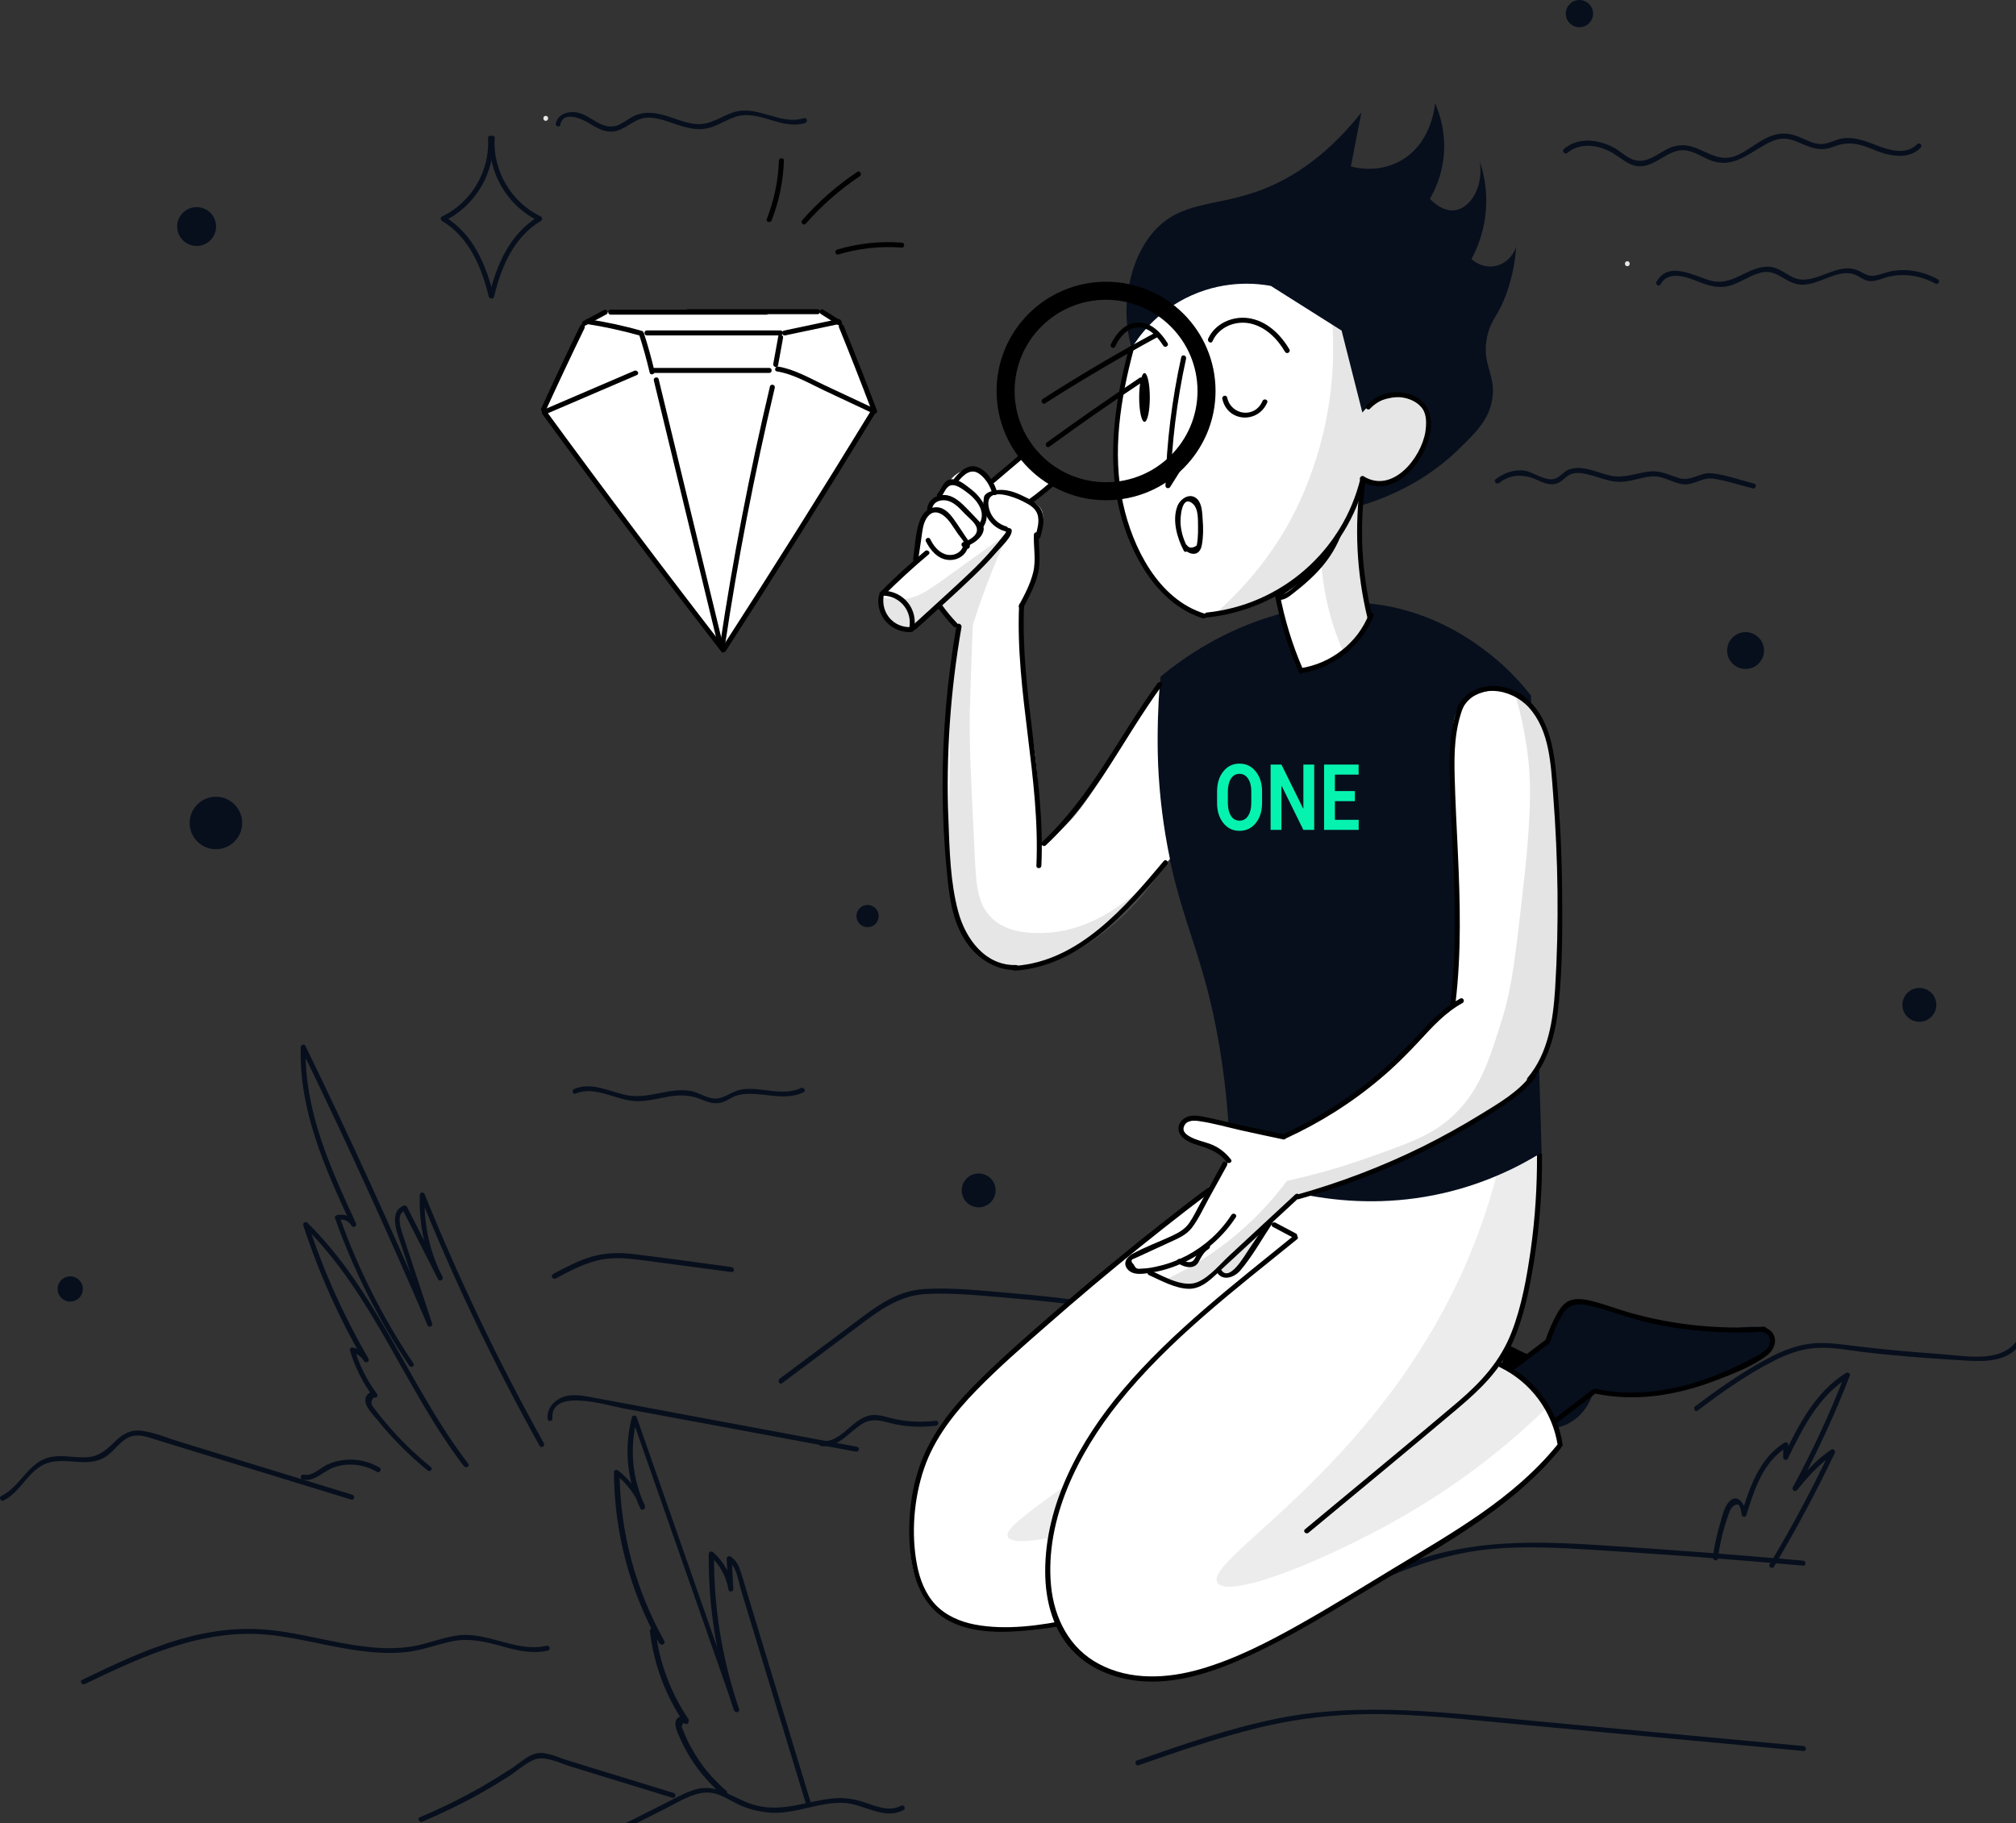 <?xml version="1.0" encoding="UTF-8" standalone="no"?>
<!-- Created with Inkscape (http://www.inkscape.org/) -->

<svg
   width="88.883mm"
   height="80.387mm"
   viewBox="0 0 88.883 80.387"
   version="1.1"
   id="svg5"
   xml:space="preserve"
   xmlns="http://www.w3.org/2000/svg"
   xmlns:svg="http://www.w3.org/2000/svg"><rect x="0" y="0" width="88.883" height="80.387" fill="#333333" stroke="none"/><defs
     id="defs2"><clipPath
       id="clip0_2_1323"><rect
         width="336"
         height="304"
         fill="#ffffff"
         id="rect1141"
         x="0"
         y="0" /></clipPath></defs><g
     id="layer1"
     transform="translate(-207.349,-95.866)"><g
       style="fill:none"
       id="g1283"
       transform="matrix(0.265,0,0,0.265,207.333,95.82)"><g
         clip-path="url(#clip0_2_1323)"
         id="g1139"><g
           id="g3336"><path
             d="M 0.676,249.836 C 3.609,248.4 4.854,244.589 8.036,243.595 c 3.265,-1.021 6.89,0.994 9.879,-1.215 1.3,-0.966 2.269,-2.568 3.846,-3.148 1.384,-0.497 2.822,0.055 4.151,0.47 1.135,0.359 2.269,0.69 3.404,1.049 4.566,1.408 9.104,2.789 13.67,4.197 5.175,1.574 10.321,3.176 15.496,4.75 0.498,0.166 0.719,-0.635 0.221,-0.801 -9.463,-2.899 -18.899,-5.799 -28.363,-8.698 -2.214,-0.663 -4.51,-1.685 -6.807,-1.961 -1.605,-0.193 -2.878,0.442 -4.012,1.491 -1.577,1.464 -2.767,2.817 -5.064,2.927 -1.909,0.111 -3.791,-0.386 -5.7,-0.082 -3.929,0.607 -5.147,4.887 -8.467,6.517 -0.498,0.276 -0.083,0.994 0.387,0.745 z"
             fill="#e8e8e8"
             id="path879"
             style="fill:#070f1d;fill-opacity:1" /><path
             d="m 50.401,246.357 c 1.965,0.497 3.514,-1.464 5.285,-2.044 2.38,-0.801 4.926,-0.469 7.084,0.773 0.47,0.276 0.885,-0.442 0.415,-0.718 -1.826,-1.077 -3.902,-1.518 -6.005,-1.242 -0.913,0.11 -1.771,0.359 -2.601,0.718 -1.19,0.524 -2.573,2.043 -3.957,1.712 -0.526,-0.138 -0.747,0.663 -0.221,0.801 z"
             fill="#e8e8e8"
             id="path881"
             style="fill:#070f1d;fill-opacity:1" /><path
             d="m 71.735,244.286 c -1.854,-1.519 -3.625,-3.148 -5.285,-4.888 -0.775,-0.801 -1.522,-1.657 -2.241,-2.513 -0.415,-0.497 -0.83,-0.994 -1.218,-1.491 -0.277,-0.359 -0.553,-0.718 -0.802,-1.077 -0.443,-0.442 -0.443,-0.994 0.028,-1.602 0.332,0.138 0.858,-0.193 0.581,-0.58 -1.688,-2.264 -2.933,-4.749 -3.736,-7.456 -0.166,0.166 -0.332,0.332 -0.498,0.497 0.913,0.249 1.577,0.718 2.075,1.492 0.277,0.441 0.996,0.055 0.72,-0.415 -4.123,-7.124 -7.499,-14.635 -10.045,-22.45 -0.221,0.138 -0.47,0.276 -0.692,0.414 11.594,11.377 16.852,27.2 26.62,39.931 0.332,0.414 1.052,0 0.72,-0.415 -9.796,-12.785 -15.108,-28.663 -26.758,-40.096 -0.277,-0.276 -0.83,0 -0.692,0.414 2.573,7.898 5.949,15.465 10.128,22.644 0.249,-0.138 0.47,-0.276 0.72,-0.414 -0.636,-0.966 -1.467,-1.602 -2.573,-1.878 -0.304,-0.083 -0.609,0.194 -0.498,0.497 0.83,2.762 2.103,5.33 3.819,7.65 0.194,-0.194 0.387,-0.387 0.581,-0.58 -0.775,-0.359 -1.633,0 -1.826,0.911 -0.249,1.298 1.328,2.734 2.048,3.645 2.463,3.065 5.258,5.854 8.301,8.339 0.36,0.332 0.941,-0.248 0.526,-0.579 z"
             fill="#e8e8e8"
             id="path883"
             style="fill:#070f1d;fill-opacity:1" /><path
             d="m 68.83,227.027 c -5.091,-7.594 -9.214,-15.741 -12.258,-24.356 -0.083,0.165 -0.194,0.331 -0.277,0.497 0.941,-0.221 1.743,0.138 2.269,0.966 0.277,0.47 0.941,0.056 0.72,-0.414 -4.289,-9.251 -8.661,-18.888 -8.357,-29.299 -0.249,0.083 -0.526,0.138 -0.775,0.221 7.388,15.188 14.417,30.569 21.058,46.089 0.194,0.441 0.913,0.11 0.747,-0.332 -1.107,-3.314 -2.186,-6.655 -3.293,-9.969 -0.526,-1.629 -1.079,-3.23 -1.605,-4.86 -0.36,-1.077 -1.135,-3.424 0.415,-4.004 -0.166,-0.055 -0.304,-0.138 -0.47,-0.193 1.992,3.893 3.957,7.787 5.949,11.681 0.249,0.469 0.969,0.055 0.72,-0.414 -2.158,-4.225 -3.155,-8.892 -2.961,-13.642 -0.277,0.028 -0.553,0.083 -0.802,0.11 5.756,14.277 12.424,28.195 19.923,41.643 0.249,0.469 0.969,0.055 0.719,-0.414 -7.471,-13.393 -14.112,-27.228 -19.84,-41.449 -0.166,-0.415 -0.802,-0.387 -0.802,0.11 -0.194,4.888 0.858,9.665 3.071,14.056 0.249,-0.138 0.47,-0.276 0.72,-0.414 -1.992,-3.894 -3.957,-7.788 -5.949,-11.681 -0.083,-0.138 -0.304,-0.249 -0.47,-0.194 -2.767,1.022 -0.996,4.971 -0.387,6.821 1.439,4.336 2.85,8.699 4.289,13.034 0.249,-0.11 0.498,-0.221 0.747,-0.331 -6.641,-15.52 -13.67,-30.901 -21.058,-46.089 -0.194,-0.386 -0.775,-0.165 -0.775,0.221 -0.332,10.549 4.123,20.352 8.467,29.713 0.249,-0.138 0.47,-0.276 0.72,-0.414 -0.72,-1.132 -1.882,-1.629 -3.21,-1.353 -0.221,0.055 -0.36,0.304 -0.277,0.497 3.071,8.671 7.222,16.9 12.341,24.549 0.277,0.47 0.996,0.055 0.692,-0.386 z"
             fill="#e8e8e8"
             id="path885"
             style="fill:#070f1d;fill-opacity:1" /><path
             d="m 14.152,280.405 c 9.574,-4.611 19.674,-9.306 30.604,-8.201 5.175,0.524 10.183,2.016 15.33,2.678 2.601,0.332 5.23,0.47 7.831,0.166 2.435,-0.304 4.732,-1.187 7.112,-1.712 3.071,-0.69 5.866,0.028 8.827,0.856 2.435,0.663 4.843,1.215 7.361,0.635 0.526,-0.11 0.304,-0.911 -0.221,-0.801 -5.036,1.188 -9.768,-2.43 -14.86,-1.712 -2.518,0.359 -4.87,1.353 -7.361,1.795 -2.629,0.442 -5.313,0.387 -7.969,0.055 -5.23,-0.607 -10.321,-2.154 -15.579,-2.733 -5.175,-0.58 -10.294,0.082 -15.247,1.518 -5.645,1.657 -10.986,4.198 -16.243,6.738 -0.498,0.221 -0.055,0.939 0.415,0.718 z"
             fill="#e8e8e8"
             id="path887"
             style="fill:#070f1d;fill-opacity:1" /><path
             d="m 70.324,303.297 c 3.237,-1.38 6.42,-2.899 9.491,-4.611 1.605,-0.911 3.182,-1.85 4.759,-2.844 1.411,-0.912 2.822,-2.21 4.372,-2.872 1.743,-0.718 4.372,0.635 6.115,1.16 1.854,0.579 3.708,1.132 5.534,1.712 3.791,1.159 7.582,2.319 11.346,3.479 0.498,0.166 0.719,-0.635 0.221,-0.801 -4.04,-1.242 -8.108,-2.485 -12.148,-3.728 -1.937,-0.607 -3.874,-1.187 -5.811,-1.795 -1.494,-0.469 -3.376,-1.436 -4.953,-1.049 -1.467,0.359 -2.795,1.629 -4.04,2.458 -1.605,1.049 -3.265,2.071 -4.926,3.037 -3.348,1.906 -6.807,3.618 -10.377,5.109 -0.498,0.221 -0.055,0.939 0.415,0.745 z"
             fill="#e8e8e8"
             id="path889"
             style="fill:#070f1d;fill-opacity:1" /><path
             d="m 104.747,304.154 c 2.103,-1.05 4.206,-2.127 6.309,-3.176 1.937,-0.994 4.012,-2.32 6.226,-2.513 2.241,-0.221 3.985,1.243 5.922,2.099 1.632,0.718 3.403,1.132 5.174,1.242 4.151,0.221 8.025,-1.85 12.148,-1.629 3.293,0.193 6.613,2.9 9.851,1.188 0.47,-0.249 0.055,-0.967 -0.415,-0.718 -2.02,1.077 -4.206,0.027 -6.199,-0.608 -1.715,-0.552 -3.376,-0.801 -5.174,-0.607 -4.262,0.441 -8.163,2.236 -12.535,1.215 -3.625,-0.829 -6.392,-3.839 -10.294,-2.707 -1.799,0.525 -3.486,1.519 -5.147,2.348 -2.103,1.049 -4.206,2.126 -6.309,3.175 -0.442,0.221 -0.027,0.939 0.443,0.691 z"
             fill="#e8e8e8"
             id="path891"
             style="fill:#070f1d;fill-opacity:1" /><path
             d="m 120.907,298.161 c -1.716,-1.491 -3.265,-3.148 -4.538,-5.053 -0.581,-0.856 -1.107,-1.768 -1.605,-2.679 -0.249,-0.469 -0.47,-0.939 -0.664,-1.408 -0.166,-0.387 -0.332,-0.746 -0.471,-1.132 -0.249,-0.415 -0.138,-0.801 0.333,-1.16 0.249,-0.111 0.498,-0.221 0.747,-0.332 -3.044,-4.473 -4.953,-9.554 -5.59,-14.911 -0.249,0.11 -0.47,0.193 -0.719,0.304 0.498,0.635 0.996,1.27 1.522,1.933 0.304,0.386 0.885,-0.111 0.664,-0.498 -4.815,-8.588 -7.389,-18.253 -7.444,-28.083 -0.249,0.11 -0.47,0.193 -0.719,0.303 1.881,1.519 3.32,3.397 4.206,5.634 0.249,-0.111 0.498,-0.221 0.747,-0.332 -2.159,-4.556 -2.601,-9.692 -1.328,-14.552 -0.277,0 -0.526,0 -0.803,0 5.673,16.209 11.318,32.391 16.99,48.601 0.166,0.497 0.969,0.276 0.803,-0.221 -2.85,-8.312 -4.262,-17.038 -4.179,-25.847 -0.249,0.11 -0.47,0.193 -0.719,0.304 1.688,1.518 2.739,3.424 3.127,5.661 0.083,0.469 0.83,0.359 0.802,-0.111 -0.083,-1.684 -0.193,-3.396 -0.276,-5.081 -0.222,0.111 -0.416,0.249 -0.637,0.359 1.467,0.939 1.743,3.424 2.214,4.971 0.498,1.657 0.996,3.313 1.522,4.998 1.024,3.424 2.075,6.821 3.099,10.245 2.075,6.821 4.151,13.669 6.226,20.49 0.166,0.497 0.968,0.303 0.802,-0.221 -2.241,-7.346 -4.455,-14.719 -6.696,-22.064 -1.079,-3.59 -2.186,-7.18 -3.265,-10.77 -0.554,-1.85 -1.107,-3.672 -1.661,-5.523 -0.359,-1.132 -0.774,-2.154 -1.798,-2.816 -0.249,-0.166 -0.637,0.055 -0.637,0.359 0.083,1.684 0.194,3.396 0.277,5.081 0.277,-0.028 0.554,-0.083 0.803,-0.111 -0.388,-2.375 -1.55,-4.446 -3.349,-6.047 -0.276,-0.249 -0.691,-0.083 -0.719,0.303 -0.083,8.865 1.328,17.674 4.206,26.068 0.277,-0.082 0.526,-0.138 0.802,-0.22 -5.672,-16.21 -11.317,-32.392 -16.99,-48.602 -0.138,-0.359 -0.692,-0.414 -0.802,0 -1.328,5.109 -0.83,10.438 1.411,15.188 0.194,0.414 0.941,0.111 0.747,-0.331 -0.941,-2.375 -2.407,-4.391 -4.427,-5.993 -0.277,-0.22 -0.72,-0.082 -0.72,0.304 0.056,9.969 2.657,19.8 7.555,28.498 0.221,-0.165 0.442,-0.331 0.664,-0.497 -0.498,-0.635 -0.997,-1.27 -1.522,-1.933 -0.222,-0.276 -0.747,-0.055 -0.72,0.304 0.637,5.523 2.574,10.742 5.701,15.326 0.276,0.387 0.83,0.138 0.747,-0.331 -0.139,-0.774 -1.052,-1.05 -1.688,-0.58 -1.162,0.828 -0.028,2.789 0.387,3.728 1.577,3.507 3.929,6.572 6.835,9.085 0.581,0.303 1.162,-0.276 0.747,-0.608 z"
             fill="#e8e8e8"
             id="path893"
             style="fill:#070f1d;fill-opacity:1" /><path
             d="m 91.963,236.222 c -0.36,-5.191 9.076,-2.209 11.705,-1.712 4.316,0.801 8.606,1.602 12.922,2.403 8.606,1.601 17.239,3.203 25.845,4.805 0.526,0.11 0.747,-0.691 0.221,-0.801 -9.878,-1.85 -19.729,-3.673 -29.608,-5.523 -4.842,-0.911 -9.685,-1.823 -14.527,-2.706 -1.743,-0.332 -3.763,-0.691 -5.396,0.221 -1.245,0.662 -2.075,1.877 -1.965,3.313 0,0.525 0.858,0.525 0.802,0 z"
             fill="#e8e8e8"
             id="path895"
             style="fill:#070f1d;fill-opacity:1" /><path
             d="m 136.707,240.806 c 2.878,0.304 4.649,-2.43 6.89,-3.755 1.91,-1.105 3.57,-0.249 5.535,0.138 2.186,0.442 4.427,0.497 6.641,0.221 0.525,-0.056 0.525,-0.884 0,-0.829 -2.491,0.304 -4.981,0.194 -7.416,-0.414 -1.467,-0.387 -2.795,-0.856 -4.261,-0.276 -2.602,0.994 -4.373,4.418 -7.389,4.087 -0.525,-0.055 -0.525,0.773 0,0.828 z"
             fill="#e8e8e8"
             id="path897"
             style="fill:#070f1d;fill-opacity:1" /><path
             d="m 189.476,293.909 c 6.641,-2.32 13.338,-4.64 20.2,-6.297 7.167,-1.712 14.389,-2.402 21.75,-2.181 7.277,0.221 14.499,1.049 21.749,1.712 7.278,0.69 14.555,1.353 21.833,2.044 8.357,0.773 16.741,1.546 25.098,2.347 0.525,0.055 0.525,-0.773 0,-0.829 -14.915,-1.38 -29.83,-2.761 -44.772,-4.169 -14.362,-1.326 -28.806,-3.287 -43.112,-0.332 -7.859,1.629 -15.441,4.28 -22.995,6.904 -0.47,0.165 -0.249,0.966 0.249,0.801 z"
             fill="#e8e8e8"
             id="path899"
             style="fill:#070f1d;fill-opacity:1" /><path
             d="m 218.725,266.736 c 4.953,-1.049 9.601,-3.12 14.278,-4.998 5.008,-1.988 10.072,-3.369 15.44,-3.838 5.424,-0.47 10.875,-0.194 16.271,0.138 5.424,0.331 10.847,0.718 16.298,1.104 6.337,0.47 12.702,0.994 19.038,1.547 0.526,0.055 0.526,-0.774 0,-0.829 -11.234,-0.994 -22.469,-1.85 -33.731,-2.568 -10.709,-0.69 -21.251,-0.966 -31.462,2.817 -5.424,2.016 -10.681,4.584 -16.381,5.799 -0.471,0.138 -0.277,0.939 0.249,0.828 z"
             fill="#e8e8e8"
             id="path901"
             style="fill:#070f1d;fill-opacity:1" /><path
             d="m 282.507,234.897 c 3.957,-3.01 8.135,-5.965 12.562,-8.229 2.159,-1.105 4.483,-1.989 6.918,-2.182 2.629,-0.221 5.258,0.304 7.831,0.635 5.23,0.635 10.488,1.022 15.745,1.353 3.487,0.221 7.914,0.718 10.377,-2.319 0.332,-0.415 -0.249,-0.994 -0.581,-0.58 -2.795,3.452 -8.689,2.154 -12.508,1.905 -5.257,-0.359 -10.459,-0.856 -15.689,-1.519 -2.242,-0.276 -4.455,-0.497 -6.697,-0.082 -2.213,0.386 -4.289,1.27 -6.253,2.319 -4.262,2.264 -8.302,5.081 -12.148,8.008 -0.387,0.304 0.028,1.022 0.443,0.691 z"
             fill="#e8e8e8"
             id="path903"
             style="fill:#070f1d;fill-opacity:1" /><path
             d="m 130.177,230.34 c 3.929,-2.954 7.886,-5.882 11.815,-8.836 3.764,-2.817 7.278,-5.772 12.203,-6.02 4.649,-0.221 9.409,0.304 14.03,0.69 4.981,0.414 9.934,0.967 14.859,1.657 4.151,0.58 9.104,2.126 13.033,-0.028 0.471,-0.248 0.056,-0.966 -0.415,-0.718 -2.02,1.105 -4.261,1.105 -6.502,0.829 -2.408,-0.304 -4.815,-0.718 -7.223,-1.05 -4.648,-0.635 -9.325,-1.159 -14.029,-1.546 -4.621,-0.387 -9.408,-0.939 -14.029,-0.663 -4.289,0.249 -7.471,2.458 -10.82,4.971 -4.455,3.314 -8.882,6.655 -13.337,9.969 -0.415,0.359 0,1.077 0.415,0.745 z"
             fill="#e8e8e8"
             id="path905"
             style="fill:#070f1d;fill-opacity:1" /><path
             d="m 285.855,259.529 c 0.249,-1.823 0.609,-3.59 1.135,-5.357 0.249,-0.829 0.498,-1.657 0.83,-2.486 0.193,-0.497 0.719,-1.325 1.439,-1.132 0.359,0.111 0.525,1.353 0.553,1.602 0.055,0.442 0.664,0.58 0.802,0.11 1.301,-4.225 2.795,-8.864 6.78,-11.322 -0.221,-0.11 -0.415,-0.248 -0.637,-0.359 0,0.691 -0.027,1.409 -0.027,2.099 0,0.387 0.581,0.58 0.775,0.221 2.462,-5.109 5.146,-10.466 10.127,-13.559 -0.193,-0.165 -0.415,-0.303 -0.609,-0.469 -2.49,6.434 -5.395,12.702 -8.688,18.778 -0.222,0.386 0.332,0.883 0.664,0.497 1.854,-2.209 3.735,-4.419 6.171,-6.02 -0.194,-0.194 -0.388,-0.387 -0.582,-0.58 -3.071,6.462 -6.419,12.758 -10.1,18.888 -0.276,0.469 0.443,0.884 0.72,0.414 3.652,-6.13 7.028,-12.426 10.1,-18.888 0.166,-0.331 -0.194,-0.828 -0.581,-0.58 -2.491,1.657 -4.428,3.894 -6.337,6.158 0.221,0.166 0.443,0.332 0.664,0.497 3.321,-6.13 6.254,-12.454 8.772,-18.971 0.138,-0.331 -0.332,-0.635 -0.609,-0.469 -5.119,3.175 -7.886,8.615 -10.432,13.862 0.249,0.083 0.526,0.138 0.775,0.221 0,-0.69 0.028,-1.408 0.028,-2.099 0,-0.303 -0.36,-0.524 -0.637,-0.359 -4.15,2.568 -5.783,7.373 -7.139,11.819 0.277,0.028 0.553,0.083 0.802,0.111 -0.138,-1.409 -1.411,-3.811 -2.96,-2.016 -0.775,0.911 -1.08,2.402 -1.412,3.535 -0.553,1.822 -0.94,3.7 -1.217,5.605 -0.028,0.553 0.747,0.773 0.83,0.249 z"
             fill="#e8e8e8"
             id="path907"
             style="fill:#070f1d;fill-opacity:1" /><path
             d="m 92.516,212.916 c 2.158,-1.16 4.344,-2.32 6.724,-2.955 2.518,-0.663 5.008,-0.442 7.527,-0.11 5.009,0.662 10.017,1.325 14.998,1.988 0.526,0.083 0.526,-0.746 0,-0.829 -5.341,-0.718 -10.709,-1.491 -16.049,-2.126 -2.463,-0.304 -4.815,-0.304 -7.195,0.387 -2.269,0.662 -4.372,1.795 -6.447,2.899 -0.47,0.304 -0.028,0.994 0.443,0.746 z"
             fill="#e8e8e8"
             id="path909"
             style="fill:#070f1d;fill-opacity:1" /><path
             d="m 260.84,25.607 c 1.993,-1.684 4.787,-1.353 6.973,-0.276 1.661,0.801 3.017,2.43 4.954,2.513 1.798,0.055 3.292,-1.16 4.814,-1.961 1.024,-0.525 2.076,-0.884 3.238,-0.635 1.245,0.249 2.324,0.967 3.459,1.464 3.735,1.629 6.226,-0.635 9.38,-2.43 0.886,-0.497 1.827,-0.939 2.85,-1.022 1.301,-0.11 2.463,0.469 3.625,0.967 1.827,0.773 3.21,1.077 5.064,0.331 1.909,-0.746 3.459,-0.635 5.368,0.055 1.218,0.442 2.38,0.994 3.653,1.27 1.909,0.442 3.957,0.331 5.396,-1.132 0.387,-0.387 -0.222,-0.967 -0.581,-0.58 -1.854,1.878 -4.677,0.994 -6.807,0.166 -2.159,-0.829 -4.372,-1.712 -6.669,-0.856 -1.439,0.552 -2.408,0.939 -3.957,0.414 -1.052,-0.359 -2.02,-0.939 -3.099,-1.243 -1.633,-0.497 -3.155,-0.221 -4.649,0.525 -1.716,0.856 -3.21,2.209 -5.009,2.927 -2.379,0.939 -4.233,-0.304 -6.392,-1.215 -1.577,-0.663 -3.071,-0.773 -4.648,-0.083 -1.91,0.856 -3.764,2.734 -6.005,1.933 -1.19,-0.414 -2.131,-1.381 -3.21,-1.988 -0.913,-0.497 -1.909,-0.856 -2.933,-1.049 -1.965,-0.359 -3.874,-0.028 -5.424,1.27 -0.387,0.414 0.222,0.994 0.609,0.635 z"
             fill="#e8e8e8"
             id="path911"
             style="fill:#070f1d;fill-opacity:1" /><path
             d="m 270.802,44.468 c 0.526,0 0.526,-0.829 0,-0.829 -0.526,0 -0.526,0.829 0,0.829 z"
             fill="#e8e8e8"
             id="path913" /><path
             d="m 276.336,47.478 c 1.301,-2.347 4.372,-1.215 6.281,-0.442 1.91,0.773 3.625,1.243 5.645,0.552 1.661,-0.58 3.155,-1.685 4.87,-2.071 2.38,-0.552 3.736,1.464 5.894,1.933 3.376,0.746 6.78,-3.01 9.962,-1.436 0.886,0.442 1.494,1.022 2.546,0.939 0.968,-0.055 1.854,-0.525 2.795,-0.746 2.628,-0.608 5.368,-0.138 7.72,1.16 0.47,0.248 0.885,-0.469 0.415,-0.718 -1.494,-0.828 -3.099,-1.325 -4.787,-1.491 -0.858,-0.083 -1.743,-0.055 -2.601,0.083 -1.024,0.138 -1.965,0.58 -2.961,0.773 -1.356,0.248 -1.937,-0.414 -3.044,-0.884 -0.553,-0.221 -1.162,-0.331 -1.743,-0.304 -1.384,0.055 -2.712,0.635 -3.985,1.105 -1.632,0.608 -3.376,1.187 -5.036,0.359 -1.411,-0.69 -2.518,-1.74 -4.178,-1.74 -3.432,0.028 -5.839,3.314 -9.464,2.32 -2.684,-0.746 -7.001,-3.369 -8.993,0.166 -0.304,0.497 0.415,0.911 0.664,0.442 z"
             fill="#e8e8e8"
             id="path915"
             style="fill:#070f1d;fill-opacity:1" /><path
             d="m 249.495,80.532 c 1.965,-1.546 4.206,-1.464 6.364,-0.469 1.19,0.552 2.463,1.077 3.708,0.331 0.72,-0.442 1.19,-1.132 2.048,-1.381 0.913,-0.276 1.882,-0.083 2.767,0.138 1.577,0.387 3.099,1.077 4.732,1.187 1.937,0.138 3.708,-0.69 5.59,-0.884 2.02,-0.193 3.431,1.022 5.312,1.298 1.827,0.249 3.238,-1.215 5.064,-0.939 2.214,0.331 4.4,1.077 6.586,1.629 0.526,0.138 0.747,-0.663 0.221,-0.801 -2.296,-0.58 -4.676,-1.464 -7.028,-1.712 -1.992,-0.221 -3.431,1.408 -5.424,0.801 -1.854,-0.552 -3.182,-1.353 -5.174,-1.077 -2.131,0.304 -4.068,1.132 -6.254,0.663 -1.688,-0.359 -3.32,-1.16 -5.064,-1.27 -0.636,-0.028 -1.3,0.028 -1.909,0.276 -0.775,0.304 -1.19,0.939 -1.909,1.353 -1.661,0.967 -3.902,-1.077 -5.673,-1.215 -1.688,-0.138 -3.237,0.442 -4.566,1.464 -0.415,0.359 0.194,0.939 0.609,0.608 z"
             fill="#e8e8e8"
             id="path917"
             style="fill:#070f1d;fill-opacity:1" /><path
             d="m 90.856,20.278 c 0.526,0 0.526,-0.828 0,-0.828 -0.526,0 -0.526,0.828 0,0.828 z"
             fill="#e8e8e8"
             id="path919" /><path
             d="m 93.291,20.913 c 0.498,-2.458 3.763,-0.884 4.953,-0.138 1.356,0.856 2.795,1.629 4.455,1.16 1.799,-0.525 3.016,-2.071 5.009,-2.182 1.881,-0.083 3.708,0.773 5.479,1.325 1.522,0.469 3.127,0.801 4.704,0.414 1.854,-0.442 3.431,-1.74 5.313,-2.071 3.708,-0.635 7.056,2.375 10.819,1.215 0.498,-0.166 0.304,-0.967 -0.221,-0.801 -3.93,1.243 -7.665,-2.237 -11.65,-0.994 -2.048,0.635 -3.763,2.071 -6.005,1.988 -2.075,-0.083 -3.956,-1.077 -5.921,-1.574 -1.55,-0.387 -3.127,-0.497 -4.621,0.193 -0.858,0.387 -1.605,1.022 -2.463,1.436 -1.411,0.663 -2.601,0.276 -3.874,-0.442 -1.384,-0.801 -2.574,-1.74 -4.261,-1.602 -1.19,0.083 -2.241,0.69 -2.463,1.905 -0.138,0.469 0.664,0.69 0.747,0.166 z"
             fill="#e8e8e8"
             id="path921"
             style="fill:#070f1d;fill-opacity:1" /><path
             d="m 95.809,182.153 c 3.293,-1.38 6.614,1.077 9.934,1.243 1.716,0.083 3.376,-0.331 5.064,-0.663 2.131,-0.414 3.957,-0.442 6.005,0.414 1.245,0.525 2.379,0.856 3.652,0.359 0.72,-0.276 1.329,-0.745 2.048,-0.994 0.802,-0.276 1.633,-0.331 2.49,-0.331 2.961,0.055 5.922,1.077 8.744,-0.249 0.471,-0.221 0.056,-0.938 -0.415,-0.718 -3.016,1.409 -6.364,-0.138 -9.546,0.194 -1.522,0.165 -2.518,1.049 -3.929,1.463 -1.688,0.497 -3.349,-0.939 -5.009,-1.187 -3.57,-0.552 -6.945,1.436 -10.543,0.718 -2.877,-0.58 -5.783,-2.265 -8.716,-1.022 -0.47,0.193 -0.249,0.994 0.221,0.773 z"
             fill="#e8e8e8"
             id="path923"
             style="fill:#070f1d;fill-opacity:1" /><path
             d="m 35.984,141.477 c 2.415,0 4.372,-1.953 4.372,-4.363 0,-2.409 -1.958,-4.363 -4.372,-4.363 -2.415,0 -4.372,1.954 -4.372,4.363 0,2.41 1.957,4.363 4.372,4.363 z"
             fill="#0a3871"
             id="path925"
             style="fill:#070f1d;fill-opacity:1" /><path
             d="m 290.476,111.488 c 1.696,0 3.072,-1.372 3.072,-3.065 0,-1.693 -1.376,-3.065 -3.072,-3.065 -1.696,0 -3.071,1.372 -3.071,3.065 0,1.693 1.375,3.065 3.071,3.065 z"
             fill="#0a3871"
             id="path927"
             style="fill:#070f1d;fill-opacity:1" /><path
             d="m 262.833,4.703 c 1.253,0 2.269,-1.014 2.269,-2.264 0,-1.251 -1.016,-2.264 -2.269,-2.264 -1.254,0 -2.269,1.014 -2.269,2.264 0,1.251 1.015,2.264 2.269,2.264 z"
             fill="#0a3871"
             id="path929"
             style="fill:#070f1d;fill-opacity:1" /><path
             d="m 162.884,201.069 c 1.559,0 2.823,-1.261 2.823,-2.817 0,-1.555 -1.264,-2.816 -2.823,-2.816 -1.559,0 -2.822,1.261 -2.822,2.816 0,1.556 1.263,2.817 2.822,2.817 z"
             fill="#0a3871"
             id="path931"
             style="fill:#070f1d;fill-opacity:1" /><path
             d="m 32.774,41.099 c 1.788,0 3.237,-1.446 3.237,-3.231 0,-1.784 -1.45,-3.231 -3.237,-3.231 -1.788,0 -3.238,1.446 -3.238,3.231 0,1.784 1.45,3.231 3.238,3.231 z"
             fill="#0a3871"
             id="path933"
             style="fill:#070f1d;fill-opacity:1" /><path
             d="m 144.4,154.456 c 1.024,0 1.854,-0.828 1.854,-1.85 0,-1.022 -0.83,-1.85 -1.854,-1.85 -1.024,0 -1.854,0.828 -1.854,1.85 0,1.022 0.83,1.85 1.854,1.85 z"
             fill="#0a3871"
             id="path935"
             style="fill:#070f1d;fill-opacity:1" /><path
             d="m 319.392,170.196 c 1.559,0 2.823,-1.261 2.823,-2.816 0,-1.556 -1.264,-2.817 -2.823,-2.817 -1.558,0 -2.822,1.261 -2.822,2.817 0,1.555 1.264,2.816 2.822,2.816 z"
             fill="#0a3871"
             id="path937"
             style="fill:#070f1d;fill-opacity:1" /><path
             d="m 11.744,216.754 c 1.161,0 2.103,-0.94 2.103,-2.099 0,-1.159 -0.942,-2.098 -2.103,-2.098 -1.161,0 -2.103,0.939 -2.103,2.098 0,1.159 0.942,2.099 2.103,2.099 z"
             fill="#0a3871"
             id="path939"
             style="fill:#070f1d;fill-opacity:1" /><path
             d="m 97.746,53.664 c -2.407,4.888 -4.843,9.775 -7.25,14.663 9.962,13.338 19.923,26.648 29.885,39.985 2.574,-3.893 5.119,-7.87 7.693,-11.874 6.06,-9.499 11.843,-18.888 17.377,-28.194 -1.881,-4.777 -3.791,-9.582 -5.672,-14.359 -1.218,-0.635 -2.435,-1.243 -3.653,-1.878 -11.788,0.028 -23.576,0.055 -35.336,0.083 -1.052,0.552 -2.048,1.077 -3.044,1.574 z"
             fill="#ffffff"
             id="path941" /><path
             d="m 90.828,68.548 c 2.103,-4.612 4.261,-9.196 6.475,-13.752 0.221,-0.469 -0.47,-0.911 -0.72,-0.414 -2.214,4.556 -4.372,9.14 -6.475,13.752 -0.221,0.469 0.498,0.911 0.72,0.414 z"
             fill="#000000"
             id="path943" /><path
             d="m 90.275,69.045 c 9.74,13.338 19.674,26.51 29.802,39.571 0.332,0.414 0.913,-0.165 0.581,-0.58 C 110.585,95.03 100.707,81.913 90.994,68.631 c -0.304,-0.414 -1.024,0 -0.72,0.414 z"
             fill="#000000"
             id="path945" /><path
             d="m 97.497,54.326 c 1.162,-0.608 2.297,-1.243 3.459,-1.85 0.47,-0.248 0.055,-0.967 -0.415,-0.718 -1.162,0.608 -2.297,1.243 -3.459,1.85 -0.498,0.276 -0.055,0.967 0.415,0.718 z"
             fill="#000000"
             id="path947" /><path
             d="m 101.648,52.531 c 8.633,0 17.294,0 25.928,0 0.525,0 0.525,-0.828 0,-0.828 -8.634,0 -17.295,0 -25.928,0 -0.526,0 -0.526,0.828 0,0.828 z"
             fill="#000000"
             id="path949" /><path
             d="m 145.839,68.161 c -1.744,-4.612 -3.542,-9.168 -5.396,-13.752 -0.194,-0.497 -0.996,-0.276 -0.803,0.221 1.854,4.556 3.653,9.14 5.396,13.752 0.194,0.497 0.996,0.276 0.803,-0.221 z"
             fill="#000000"
             id="path951" /><path
             d="m 144.925,68.575 c -8.107,13.255 -16.381,26.427 -24.821,39.489 -0.304,0.442 0.415,0.856 0.72,0.414 8.44,-13.061 16.713,-26.206 24.821,-39.488 0.277,-0.442 -0.443,-0.884 -0.72,-0.414 z"
             fill="#000000"
             id="path953" /><path
             d="m 139.945,53.553 c -0.969,-0.608 -1.937,-1.243 -2.906,-1.85 -0.443,-0.276 -0.858,0.414 -0.415,0.718 0.969,0.608 1.937,1.243 2.906,1.85 0.47,0.304 0.885,-0.414 0.415,-0.718 z"
             fill="#000000"
             id="path955" /><path
             d="m 136.098,51.62 c -7.222,0 -14.444,0 -21.639,0 -0.525,0 -0.525,0.829 0,0.829 7.223,0 14.445,0 21.639,0 0.526,0 0.526,-0.829 0,-0.829 z"
             fill="#000000"
             id="path957" /><path
             d="m 91.16,68.962 c 4.953,-2.126 9.906,-4.253 14.86,-6.379 0.498,-0.221 0.055,-0.911 -0.415,-0.718 -4.953,2.126 -9.906,4.253 -14.86,6.379 -0.47,0.221 -0.055,0.939 0.415,0.718 z"
             fill="#000000"
             id="path959" /><path
             d="m 97.635,54.078 c 3.044,0.469 6.033,1.132 8.993,1.961 0.526,0.138 0.748,-0.663 0.222,-0.801 -2.961,-0.856 -5.949,-1.491 -8.993,-1.961 -0.526,-0.083 -0.775,0.718 -0.221,0.801 z"
             fill="#000000"
             id="path961" /><path
             d="m 106.407,55.901 c 0.664,2.071 1.245,4.142 1.743,6.268 0.111,0.525 0.914,0.304 0.803,-0.221 -0.498,-2.126 -1.079,-4.197 -1.743,-6.268 -0.166,-0.497 -0.969,-0.304 -0.803,0.221 z"
             fill="#000000"
             id="path963" /><path
             d="m 107.68,55.983 c 7.416,0 14.804,0 22.22,0 0.526,0 0.526,-0.829 0,-0.829 -7.416,0 -14.804,0 -22.22,0 -0.526,0 -0.526,0.829 0,0.829 z"
             fill="#000000"
             id="path965" /><path
             d="m 129.54,56.149 c -0.276,1.519 -0.553,3.065 -0.83,4.584 -0.083,0.525 0.72,0.746 0.803,0.221 0.276,-1.519 0.553,-3.065 0.83,-4.584 0.083,-0.525 -0.72,-0.746 -0.803,-0.221 z"
             fill="#000000"
             id="path967" /><path
             d="m 108.593,62.224 c 6.475,0 12.95,0 19.453,0 0.526,0 0.526,-0.829 0,-0.829 -6.475,0 -12.95,0 -19.453,0 -0.526,0 -0.526,0.829 0,0.829 z"
             fill="#000000"
             id="path969" /><path
             d="m 130.703,55.983 c 3.016,-0.635 6.004,-1.27 9.02,-1.905 0.526,-0.11 0.305,-0.911 -0.221,-0.801 -3.016,0.635 -6.005,1.27 -9.021,1.905 -0.526,0.11 -0.304,0.911 0.222,0.801 z"
             fill="#000000"
             id="path971" /><path
             d="m 129.319,61.976 c 2.795,0.442 5.396,2.016 7.942,3.203 2.711,1.27 5.395,2.541 8.107,3.811 0.471,0.221 0.913,-0.497 0.415,-0.718 -2.877,-1.353 -5.728,-2.679 -8.605,-4.032 -2.435,-1.16 -4.954,-2.623 -7.638,-3.065 -0.525,-0.083 -0.747,0.718 -0.221,0.801 z"
             fill="#000000"
             id="path973" /><path
             d="m 108.842,63.494 c 3.598,14.801 7.167,29.63 10.764,44.432 0.139,0.525 0.913,0.304 0.803,-0.221 -3.597,-14.801 -7.167,-29.63 -10.764,-44.431 -0.139,-0.525 -0.941,-0.304 -0.803,0.221 z"
             fill="#000000"
             id="path975" /><path
             d="m 128.157,64.489 c -3.376,14.249 -6.171,28.664 -8.329,43.161 -0.083,0.524 0.719,0.745 0.802,0.221 2.158,-14.498 4.953,-28.885 8.329,-43.162 0.139,-0.525 -0.664,-0.746 -0.802,-0.221 z"
             fill="#000000"
             id="path977" /><path
             d="m 128.433,36.847 c 1.246,-3.176 1.937,-6.517 2.048,-9.941 0.028,-0.525 -0.802,-0.525 -0.83,0 -0.111,3.341 -0.802,6.6 -2.02,9.72 -0.194,0.497 0.609,0.69 0.802,0.221 z"
             fill="#000000"
             id="path979" /><path
             d="m 134.106,37.399 c 2.656,-3.01 5.645,-5.661 8.993,-7.898 0.443,-0.304 0.028,-1.022 -0.415,-0.718 -3.403,2.264 -6.475,4.971 -9.159,8.036 -0.36,0.387 0.221,0.967 0.581,0.58 z"
             fill="#000000"
             id="path981" /><path
             d="m 139.557,42.508 c 3.432,-1.022 6.973,-1.408 10.543,-1.132 0.526,0.028 0.526,-0.801 0,-0.828 -3.653,-0.276 -7.25,0.11 -10.764,1.16 -0.498,0.166 -0.304,0.967 0.221,0.801 z"
             fill="#000000"
             id="path983" /><path
             d="m 81.254,23.15 c 0.332,5.468 -2.74,10.687 -7.665,13.062 -0.277,0.138 -0.249,0.552 0,0.718 4.51,2.706 6.586,7.677 7.776,12.565 0.138,0.525 0.913,0.304 0.802,-0.221 -1.245,-5.109 -3.459,-10.273 -8.163,-13.062 0,0.248 0,0.469 0,0.718 5.175,-2.513 8.44,-8.063 8.08,-13.78 -0.028,-0.525 -0.858,-0.525 -0.83,0 z"
             fill="#e8e8e8"
             id="path985"
             style="fill:#070f1d;fill-opacity:1" /><path
             d="m 81.558,23.15 c -0.36,5.744 2.905,11.294 8.08,13.78 0,-0.249 0,-0.469 0,-0.718 -4.732,2.817 -6.946,7.981 -8.191,13.117 -0.138,0.525 0.664,0.746 0.802,0.221 1.19,-4.915 3.265,-9.914 7.803,-12.62 0.249,-0.138 0.277,-0.58 0,-0.718 -4.926,-2.375 -8.025,-7.594 -7.693,-13.062 0.055,-0.525 -0.775,-0.525 -0.802,0 z"
             fill="#e8e8e8"
             id="path987"
             style="fill:#070f1d;fill-opacity:1" /><path
             d="m 216.29,230.451 c 0.968,-0.414 2.296,-1.022 3.818,-1.878 2.546,-1.408 3.819,-2.126 4.594,-3.258 0.996,-1.492 0.608,-2.292 1.909,-3.784 0.194,-0.248 1.107,-1.215 2.297,-1.739 2.047,-0.856 3.957,0.165 7.139,1.298 2.933,1.049 5.23,1.546 9.823,2.568 1.826,0.414 4.04,0.828 7.25,1.822 0.913,0.276 1.633,0.525 2.131,0.691 0.055,0.58 0.083,2.071 -0.886,3.424 -0.443,0.607 -1.051,1.104 -2.02,1.546 -2.241,1.05 -4.372,0.856 -6.171,0.773 -3.874,-0.165 -2.269,0.387 -11.4,0.553 -1.992,0.027 -3.625,0.027 -4.76,0.027 -1.411,0.967 -2.822,1.961 -4.261,2.983 -2.435,1.767 -4.759,3.534 -6.973,5.274 -0.83,-3.424 -1.66,-6.876 -2.49,-10.3 z"
             fill="#000000"
             id="path989" /><path
             d="m 204.751,195.105 c -1.993,1.049 -2.214,1.435 -9.63,7.732 -11.566,9.803 -12.839,10.327 -23.327,19.468 -10.044,8.726 -11.926,10.907 -13.835,13.779 -4.76,7.263 -5.811,13.338 -6.116,16.293 -0.415,3.976 -0.968,9.499 2.546,13.862 2.214,2.734 5.092,3.866 6.06,4.225 2.906,1.105 5.285,0.967 9.574,0.663 5.701,-0.414 10.045,-1.519 11.761,-1.988 1.881,-0.525 6.253,-1.823 11.732,-4.529 5.147,-2.541 7.361,-4.418 14.389,-9.14 3.127,-2.099 7.748,-5.164 13.559,-8.699 0.36,-2.761 0.056,-4.915 -0.249,-6.268 -0.719,-3.204 -2.186,-5.413 -3.818,-7.843 -1.329,-1.988 -2.602,-3.507 -3.487,-4.501 2.075,-1.574 4.787,-3.838 7.637,-6.876 1.91,-2.044 4.926,-5.302 7.444,-9.886 3.099,-5.633 6.198,-11.322 4.206,-15.243 -3.127,-6.158 -18.014,-6.434 -28.446,-1.049 z"
             fill="#ffffff"
             id="path991" /><path
             opacity="0.18"
             d="m 229.544,198.115 c -1.577,3.645 -4.178,8.808 -8.329,14.331 -6.032,7.981 -12.12,12.399 -21.307,18.944 -25.983,18.501 -32.956,22.726 -32.181,24.494 1.051,2.402 15.689,-1.906 17.82,-2.541 15.551,-4.584 27.007,-11.653 34.174,-16.817 -1.826,-2.789 -3.653,-5.578 -5.479,-8.339 2.241,-1.602 5.341,-4.143 8.246,-7.926 1.605,-2.071 4.04,-5.274 5.617,-10.107 1.605,-4.805 1.661,-9.085 1.439,-12.039 z"
             fill="#9b9797"
             id="path993" /><path
             d="m 204.64,195.077 c -9.851,7.318 -19.453,14.995 -28.695,23.03 -4.427,3.839 -8.855,7.677 -13.005,11.792 -3.681,3.645 -7.112,7.677 -9.187,12.481 -2.159,4.971 -2.767,10.715 -2.242,16.1 0.443,4.446 2.076,8.919 6.143,11.239 4.262,2.402 9.63,2.154 14.334,1.657 5.783,-0.58 11.484,-1.989 16.879,-4.17 12.037,-4.888 21.473,-14.028 32.846,-20.076 0.471,-0.248 0.056,-0.966 -0.415,-0.718 -9.491,5.054 -17.571,12.344 -27.09,17.397 -4.981,2.651 -10.349,4.584 -15.883,5.772 -5.119,1.077 -10.875,1.905 -16.077,0.911 -2.435,-0.47 -4.787,-1.464 -6.531,-3.286 -1.688,-1.795 -2.601,-4.142 -3.071,-6.545 -1.024,-5.219 -0.554,-11.128 1.162,-16.154 1.716,-5.026 5.064,-9.251 8.716,-13.007 3.791,-3.893 7.942,-7.483 12.01,-11.045 9.823,-8.616 20.006,-16.845 30.521,-24.632 0.415,-0.332 0.028,-1.05 -0.415,-0.746 z"
             fill="#000000"
             id="path995" /><path
             d="m 177.522,251.686 c 9.076,-3.507 17.295,-8.753 25.098,-14.497 3.846,-2.817 7.637,-5.744 11.401,-8.671 3.708,-2.9 7.249,-5.965 10.127,-9.693 0.332,-0.414 -0.387,-0.828 -0.719,-0.414 -2.933,3.811 -6.614,6.876 -10.377,9.831 -3.708,2.899 -7.443,5.771 -11.262,8.56 -7.637,5.578 -15.634,10.715 -24.489,14.111 -0.498,0.166 -0.277,0.967 0.221,0.773 z"
             fill="#000000"
             id="path997" /><path
             d="m 213.606,228.435 c 5.34,4.474 8.163,11.405 7.415,18.336 -0.055,0.525 0.775,0.525 0.831,0 0.747,-7.124 -2.186,-14.304 -7.665,-18.916 -0.388,-0.359 -0.969,0.221 -0.581,0.58 z"
             fill="#000000"
             id="path999" /><path
             d="m 220.966,239.067 c 1.577,-0.47 2.961,-1.795 4.289,-2.734 1.66,-1.16 3.293,-2.32 4.953,-3.48 0.443,-0.303 0.028,-1.021 -0.415,-0.718 -1.494,1.05 -3.016,2.127 -4.51,3.176 -1.384,0.967 -2.906,2.458 -4.538,2.955 -0.526,0.138 -0.305,0.939 0.221,0.801 z"
             fill="#000000"
             id="path1001" /><path
             d="m 216.4,230.837 c 3.127,-1.297 6.005,-3.065 8.606,-5.246 0.415,-0.359 -0.194,-0.939 -0.581,-0.58 -2.463,2.099 -5.23,3.783 -8.218,5.026 -0.499,0.221 -0.277,1.021 0.193,0.8 z"
             fill="#000000"
             id="path1003" /><path
             d="m 224.702,225.232 c 0.525,0 0.525,-0.829 0,-0.829 -0.526,0 -0.526,0.829 0,0.829 z"
             fill="#000000"
             id="path1005" /><path
             d="m 225.698,224.238 c 0.47,-1.105 0.968,-2.32 1.854,-3.176 1.19,-1.16 2.629,-0.994 4.15,-0.663 2.823,0.635 5.59,1.519 8.357,2.32 2.574,0.718 5.147,1.353 7.803,1.657 1.55,0.165 2.851,0.359 4.234,1.049 1.024,0.497 1.909,0.994 3.044,1.105 0.526,0.055 0.526,-0.773 0,-0.829 -1.522,-0.138 -2.712,-1.187 -4.151,-1.657 -1.439,-0.469 -3.044,-0.441 -4.538,-0.69 -3.265,-0.525 -6.447,-1.519 -9.602,-2.458 -1.549,-0.441 -3.099,-0.883 -4.676,-1.242 -1.162,-0.249 -2.38,-0.553 -3.542,-0.194 -2.02,0.608 -2.989,2.762 -3.736,4.557 -0.193,0.497 0.609,0.718 0.803,0.221 z"
             fill="#000000"
             id="path1007" /><path
             d="m 230.098,233.461 c 5.921,-0.884 11.787,-1.022 17.764,-1.132 2.076,-0.028 4.289,-0.276 5.95,-1.63 1.411,-1.159 2.213,-2.844 1.826,-4.639 -0.111,-0.524 -0.913,-0.304 -0.802,0.221 0.525,2.513 -1.744,4.363 -3.985,4.916 -2.297,0.552 -4.787,0.276 -7.139,0.331 -4.649,0.083 -9.242,0.469 -13.836,1.16 -0.526,0.055 -0.277,0.856 0.222,0.773 z"
             fill="#000000"
             id="path1009" /><path
             d="m 251.1,227.965 c 2.048,-1.463 4.123,-2.927 6.171,-4.39 0.138,-0.939 0.581,-2.983 2.269,-4.722 0.498,-0.525 1.66,-1.74 3.403,-2.071 1.827,-0.359 3.238,0.469 4.815,1.187 2.546,1.16 5.008,1.602 9.879,2.541 3.846,0.718 5.783,1.077 8.55,0.938 3.763,-0.22 6.447,-1.215 8.052,0.359 0.166,0.166 0.858,0.912 0.803,1.823 -0.083,1.16 -1.328,1.905 -2.325,2.485 -4.344,2.486 -6.779,3.204 -6.779,3.204 -6.143,1.794 -9.242,2.706 -11.899,2.927 -2.158,0.165 -5.23,0.248 -8.937,-0.332 -1.08,3.701 -4.345,6.075 -7.416,5.882 -3.957,-0.248 -7.61,-4.694 -6.586,-9.831 z"
             fill="#000000"
             id="path1011"
             style="fill:#070f1d;fill-opacity:1" /><path
             d="m 211.364,203.554 c 0.609,-1.85 1.743,-4.197 3.874,-4.97 1.384,-0.497 2.656,-0.166 3.072,-0.055 2.573,0.635 7.858,-0.277 18.401,-2.072 5.23,-0.883 11.843,-2.181 19.453,-4.114 0.027,1.408 0,3.258 -0.083,5.412 -0.194,4.833 -0.692,8.478 -0.803,9.334 -0.47,3.424 -1.3,9.113 -3.818,16.016 -0.637,1.768 -1.273,3.231 -1.716,4.225 1.079,0.497 2.241,1.16 3.376,2.099 4.676,3.728 6.032,9.002 6.475,11.239 -0.664,0.801 -1.66,1.988 -2.933,3.341 -5.147,5.468 -9.906,8.533 -18.983,14.139 -5.589,3.452 -9.685,5.965 -16.243,9.831 -7.969,4.694 -14.416,8.339 -22.441,10.631 -1.992,0.58 -5.147,1.353 -9.131,0.939 -1.937,-0.193 -5.424,-0.552 -8.772,-2.982 -4.289,-3.093 -5.645,-7.622 -6.199,-9.61 -1.245,-4.446 -0.774,-8.616 0.388,-12.951 0.802,-3.038 3.708,-13.117 13.808,-24.467 2.02,-2.264 7.775,-7.373 19.231,-17.59 2.767,-2.458 5.036,-4.473 6.558,-5.799 -1.162,-0.884 -2.324,-1.74 -3.514,-2.596 z"
             fill="#ffffff"
             id="path1013" /><path
             opacity="0.18"
             d="m 248.997,195.905 c -0.637,2.43 -1.66,5.937 -3.21,10.052 -14.14,37.39 -45.741,53.544 -43.167,57.576 1.882,2.982 19.923,-4.446 32.929,-12.261 9.74,-5.854 16.99,-12.123 21.832,-16.845 -0.775,-1.132 -1.964,-2.678 -3.763,-4.142 -1.743,-1.408 -3.404,-2.264 -4.649,-2.789 0.858,-1.243 1.993,-3.12 2.961,-5.523 0.636,-1.546 1.19,-3.203 1.909,-6.572 1.163,-5.33 1.633,-9.555 1.771,-10.88 0.332,-3.176 0.637,-7.29 0.581,-12.151 -2.407,1.16 -4.787,2.348 -7.194,3.535 z"
             fill="#9b9797"
             id="path1015" /><path
             d="m 255.776,192.343 c 0.028,5.219 -0.304,10.438 -1.023,15.63 -0.665,4.666 -1.495,9.471 -3.21,13.89 -1.854,4.777 -5.037,8.256 -8.883,11.542 -3.929,3.342 -7.886,6.628 -11.843,9.914 -4.538,3.783 -9.104,7.539 -13.642,11.322 -0.415,0.331 0.166,0.911 0.581,0.58 8.329,-6.904 16.658,-13.78 24.932,-20.766 3.652,-3.093 6.973,-6.296 8.965,-10.742 1.937,-4.308 2.878,-9.03 3.625,-13.669 0.941,-5.855 1.384,-11.764 1.328,-17.701 0,-0.552 -0.83,-0.552 -0.83,0 z"
             fill="#000000"
             id="path1017" /><path
             d="m 211.834,204.328 c 1.135,0.607 2.27,1.215 3.432,1.822 0.47,0.249 0.885,-0.469 0.415,-0.718 -1.135,-0.607 -2.269,-1.215 -3.431,-1.822 -0.471,-0.249 -0.886,0.469 -0.416,0.718 z"
             fill="#000000"
             id="path1019" /><path
             d="m 215.266,205.819 c -9.851,8.008 -20.2,15.933 -28.419,25.654 -7.083,8.367 -12.922,18.971 -12.894,30.21 0,4.943 1.356,10.107 5.008,13.614 3.653,3.534 8.938,4.915 13.919,4.666 6.087,-0.303 11.871,-2.706 17.294,-5.357 5.811,-2.844 11.318,-6.213 16.852,-9.554 11.4,-6.904 24.129,-13.338 32.68,-23.859 0.332,-0.414 -0.249,-0.994 -0.581,-0.58 -7.167,8.837 -17.24,14.497 -26.842,20.296 -5.285,3.204 -10.515,6.462 -15.91,9.5 -5.286,2.982 -10.792,5.826 -16.631,7.511 -5.479,1.574 -11.594,1.905 -16.769,-0.828 -4.98,-2.596 -7.526,-7.622 -8.052,-13.09 -1.024,-11.045 4.538,-22.036 11.262,-30.431 8.385,-10.466 19.342,-18.805 29.691,-27.2 0.388,-0.304 -0.193,-0.884 -0.608,-0.552 z"
             fill="#000000"
             id="path1021" /><path
             d="m 249.55,227.662 c 5.203,2.485 8.827,7.4 9.685,13.089 0.083,0.525 0.886,0.304 0.803,-0.221 -0.858,-5.882 -4.677,-11.046 -10.045,-13.586 -0.498,-0.221 -0.913,0.497 -0.443,0.718 z"
             fill="#000000"
             id="path1023" /><path
             d="m 251.211,228.38 c 1.106,-0.442 1.992,-1.188 2.933,-1.906 1.107,-0.856 2.241,-1.684 3.348,-2.54 0.415,-0.332 0,-1.05 -0.415,-0.718 -0.996,0.745 -1.992,1.491 -2.989,2.264 -0.968,0.746 -1.937,1.657 -3.099,2.099 -0.47,0.193 -0.276,0.994 0.222,0.801 z"
             fill="#000000"
             id="path1025" /><path
             d="m 257.907,223.602 c 0.553,-1.629 1.218,-3.231 2.103,-4.722 1.218,-2.043 3.044,-1.822 5.092,-1.298 3.182,0.801 6.226,2.016 9.435,2.734 6.226,1.381 12.619,1.85 18.983,1.436 0.526,-0.027 0.526,-0.856 0,-0.828 -7.499,0.497 -15.053,-0.276 -22.303,-2.32 -1.743,-0.497 -3.431,-1.132 -5.175,-1.629 -1.328,-0.387 -2.905,-0.829 -4.289,-0.552 -1.245,0.248 -1.964,1.187 -2.573,2.236 -0.858,1.492 -1.522,3.093 -2.075,4.722 -0.166,0.497 0.636,0.718 0.802,0.221 z"
             fill="#000000"
             id="path1027" /><path
             d="m 259.097,236.94 c 2.075,-1.574 4.123,-3.148 6.198,-4.722 0.415,-0.331 0,-1.049 -0.415,-0.718 -2.075,1.574 -4.123,3.148 -6.198,4.722 -0.415,0.331 0,1.049 0.415,0.718 z"
             fill="#000000"
             id="path1029" /><path
             d="m 265.268,232.025 c 6.751,1.463 13.641,0.359 20.034,-2.071 2.905,-1.105 6.226,-2.348 8.716,-4.225 1.743,-1.298 1.992,-3.783 -0.304,-4.667 -0.499,-0.193 -0.72,0.607 -0.222,0.801 1.245,0.469 1.384,1.822 0.526,2.761 -0.415,0.47 -0.996,0.773 -1.55,1.105 -1.134,0.635 -2.296,1.215 -3.459,1.767 -2.462,1.16 -5.008,2.154 -7.637,2.927 -5.174,1.491 -10.598,1.988 -15.911,0.829 -0.498,-0.139 -0.719,0.662 -0.193,0.773 z"
             fill="#000000"
             id="path1031" /><path
             d="m 193.156,112.759 c 4.206,-3.48 10.488,-7.677 18.872,-10.163 3.929,-1.159 8.855,-2.595 15.385,-2.043 10.017,0.856 16.907,5.771 19.343,7.566 3.818,2.789 6.419,5.744 8.024,7.815 0.305,19.358 0.72,38.743 1.245,58.101 0.166,5.965 0.332,11.957 0.526,17.922 -3.929,2.43 -9.436,5.163 -16.409,6.765 -16.326,3.728 -29.912,-1.243 -35.419,-3.645 -0.028,-4.888 -0.332,-12.233 -1.826,-21.042 -2.435,-14.47 -6.226,-20.297 -8.606,-32.751 -1.19,-6.434 -2.324,-16.099 -1.135,-28.525 z"
             fill="#0a3871"
             id="path1033"
             style="fill:#070f1d;fill-opacity:1" /><path
             d="m 243.186,117.536 c -1.356,1.491 -1.605,3.175 -1.522,9.637 0.055,6.793 0.415,11.432 0.637,16.817 0.166,3.894 0.304,6.987 0.221,11.018 -0.083,5.081 -0.415,9.251 -0.72,12.04 -2.711,3.038 -5.119,5.413 -6.917,7.125 -4.04,3.838 -8.44,7.98 -14.943,11.874 -2.573,1.519 -4.787,2.623 -6.281,3.314 -1.356,-0.221 -2.878,-0.553 -4.538,-0.967 -3.93,-0.994 -5.562,-1.878 -8.523,-1.878 -0.885,0 -3.68,0 -3.957,0.994 -0.249,0.829 1.301,2.127 2.518,2.762 1.135,0.58 1.633,0.414 2.767,0.939 1.273,0.607 2.103,1.491 2.601,2.154 -0.525,0.745 -1.328,1.877 -2.213,3.341 -1.024,1.712 -1.246,2.375 -2.435,4.418 -1.246,2.154 -1.882,3.231 -2.435,3.783 -0.858,0.801 -1.384,0.967 -5.23,2.679 -3.819,1.712 -4.483,2.099 -4.483,2.568 0,0.47 0.747,0.58 3.708,1.85 2.407,1.022 2.629,1.243 3.874,1.602 1.549,0.442 2.49,0.718 3.625,0.469 1.798,-0.359 2.961,-1.712 3.459,-2.43 0.249,0.221 0.857,0.691 1.66,0.718 0.636,0 1.162,-0.248 1.577,-0.58 1.743,-1.242 2.601,-3.534 4.317,-6.102 0.304,-0.442 1.383,-2.071 3.127,-3.894 1.079,-1.16 2.075,-2.016 2.795,-2.596 0.968,-0.221 2.407,-0.552 4.123,-1.049 6.668,-1.905 11.483,-4.197 15.523,-6.13 2.352,-1.133 5.009,-2.624 10.294,-5.579 4.593,-2.568 6.973,-4.004 9.076,-6.82 0.221,-0.304 1.356,-1.823 2.352,-4.06 0.304,-0.69 1.384,-3.148 1.965,-7.455 0.276,-1.906 0.276,-2.955 0.304,-8.92 0.055,-7.594 0.055,-6.683 0.055,-7.456 -0.027,-11.128 -0.608,-10.134 -0.802,-20.352 -0.028,-0.966 -0.055,-3.589 -0.858,-6.903 -0.858,-3.59 -1.937,-5.192 -2.546,-5.992 -0.774,-1.022 -1.715,-2.237 -3.32,-2.928 -2.933,-1.297 -6.835,-0.248 -8.855,1.989 z"
             fill="#ffffff"
             id="path1035" /><path
             opacity="0.25"
             d="m 252.068,115.52 c 0.665,2.181 1.467,5.329 2.02,9.14 0.665,4.612 0.914,9.693 -0.581,22.975 -1.245,11.101 -1.854,16.652 -3.459,21.843 -2.296,7.401 -3.957,12.786 -9.02,17.038 -3.266,2.734 -6.835,4.004 -14.002,6.517 -5.258,1.85 -9.768,2.955 -12.867,3.645 -2.214,2.983 -5.507,6.766 -10.183,10.356 -3.653,2.816 -7.167,4.749 -10.072,6.075 0.415,0.276 2.13,1.381 4.455,1.077 2.711,-0.359 4.178,-2.292 4.427,-2.651 0.526,0.387 1.301,0.801 2.158,0.663 1.771,-0.276 2.712,-2.789 3.183,-3.922 1.023,-2.347 3.071,-5.578 7.664,-9.112 3.044,-0.801 7.167,-2.016 11.954,-3.839 6.669,-2.568 11.152,-5.053 15.967,-7.732 7.72,-4.308 9.463,-6.075 10.736,-7.787 2.325,-3.12 3.293,-6.324 3.708,-7.732 0.747,-2.513 0.886,-5.33 1.162,-10.825 0.194,-4.087 0.194,-7.235 0.194,-9.61 0,-4.087 -0.083,-7.124 -0.166,-9.747 -0.111,-3.811 -0.332,-8.285 -0.886,-13.642 -0.415,-3.894 -0.719,-5.44 -1.604,-7.18 -1.356,-2.761 -3.376,-4.528 -4.788,-5.55 z"
             fill="#9b9797"
             id="path1037" /><path
             d="m 242.771,117.425 c -1.439,3.59 -1.605,7.456 -1.522,11.294 0.083,4.225 0.304,8.423 0.498,12.648 0.388,8.56 0.664,17.148 -0.36,25.681 -0.055,0.525 0.775,0.525 0.831,0 0.996,-8.339 0.774,-16.762 0.387,-25.129 -0.194,-4.142 -0.415,-8.284 -0.526,-12.454 -0.111,-4.004 -0.028,-8.036 1.494,-11.819 0.194,-0.497 -0.608,-0.718 -0.802,-0.221 z"
             fill="#000000"
             id="path1039" /><path
             d="m 242.992,166.33 c -2.545,1.409 -4.593,3.452 -6.558,5.578 -2.13,2.292 -4.261,4.529 -6.641,6.573 -4.87,4.225 -10.349,7.704 -16.215,10.41 -0.498,0.221 -0.056,0.939 0.415,0.718 5.645,-2.596 10.93,-5.909 15.662,-9.913 2.352,-1.961 4.51,-4.115 6.586,-6.352 2.158,-2.347 4.316,-4.722 7.139,-6.268 0.498,-0.304 0.083,-1.022 -0.388,-0.746 z"
             fill="#000000"
             id="path1041" /><path
             d="m 213.771,188.946 c -3.043,-0.635 -6.115,-1.298 -9.159,-1.988 -1.522,-0.331 -3.071,-0.745 -4.621,-1.022 -0.968,-0.165 -1.992,-0.248 -2.85,0.304 -1.328,0.856 -1.328,2.43 -0.138,3.369 0.858,0.69 1.964,0.994 2.988,1.326 1.661,0.524 3.072,1.187 4.151,2.595 0.332,0.415 1.051,0 0.719,-0.414 -0.968,-1.243 -2.13,-2.126 -3.625,-2.651 -1.023,-0.359 -2.158,-0.58 -3.099,-1.104 -0.664,-0.359 -1.522,-0.912 -1.024,-1.906 0.471,-0.939 1.661,-0.856 2.519,-0.718 2.296,0.332 4.593,0.994 6.89,1.519 2.352,0.525 4.704,1.022 7.056,1.519 0.498,0.083 0.719,-0.718 0.193,-0.829 z"
             fill="#000000"
             id="path1043" /><path
             d="m 203.478,193.669 c -1.218,2.236 -2.463,4.445 -3.68,6.682 -0.609,1.077 -1.135,2.237 -1.854,3.286 -0.748,1.077 -1.744,1.63 -2.906,2.182 -2.186,1.022 -4.538,1.85 -6.641,3.037 -0.941,0.553 -1.55,1.547 -0.747,2.513 0.996,1.188 2.961,0.718 4.289,0.497 1.826,-0.303 3.569,-0.911 5.23,-1.684 3.459,-1.657 6.392,-4.253 8.495,-7.456 0.304,-0.442 -0.415,-0.856 -0.72,-0.414 -1.854,2.872 -4.427,5.191 -7.443,6.793 -1.439,0.746 -2.989,1.353 -4.566,1.712 -0.885,0.221 -1.826,0.414 -2.767,0.442 -0.858,0.055 -1.079,0.166 -1.494,-0.69 -0.526,-0.498 -0.471,-0.829 0.138,-0.995 0.194,-0.082 0.36,-0.165 0.553,-0.248 1.771,-0.829 3.57,-1.629 5.341,-2.458 1.384,-0.635 2.739,-1.187 3.68,-2.43 1.107,-1.463 1.882,-3.203 2.767,-4.805 1.024,-1.85 2.048,-3.7 3.044,-5.523 0.249,-0.497 -0.47,-0.911 -0.719,-0.441 z"
             fill="#000000"
             id="path1045" /><path
             d="m 216.124,199.716 c 7.388,-2.071 14.555,-4.832 21.417,-8.257 3.404,-1.712 6.724,-3.562 9.962,-5.605 2.905,-1.823 5.977,-3.673 8.052,-6.462 0.304,-0.442 -0.415,-0.856 -0.719,-0.414 -2.159,2.927 -5.535,4.832 -8.578,6.71 -3.1,1.905 -6.31,3.673 -9.575,5.302 -6.668,3.286 -13.614,5.937 -20.781,7.953 -0.498,0.11 -0.277,0.911 0.222,0.773 z"
             fill="#000000"
             id="path1047" /><path
             d="m 243.324,118.171 c 2.297,-4.501 8.191,-3.48 11.096,-0.276 3.487,3.866 3.653,9.527 4.04,14.442 0.831,10.742 0.997,21.567 0.333,32.309 -0.333,5.219 -1.107,10.742 -4.594,14.884 -0.332,0.414 0.249,0.994 0.581,0.58 3.127,-3.756 4.206,-8.505 4.649,-13.255 0.581,-6.075 0.581,-12.233 0.526,-18.336 -0.056,-6.379 -0.36,-12.785 -0.941,-19.137 -0.443,-4.777 -1.301,-10.051 -5.258,-13.227 -3.376,-2.706 -9.02,-2.623 -11.179,1.602 -0.221,0.469 0.498,0.883 0.747,0.414 z"
             fill="#000000"
             id="path1049" /><path
             d="m 191.192,212.336 c 2.02,0.911 4.455,2.292 6.752,2.292 2.213,-0.028 3.846,-1.85 5.34,-3.231 4.289,-3.977 8.578,-7.953 12.867,-11.902 0.388,-0.359 -0.193,-0.939 -0.581,-0.58 -3.625,3.369 -7.25,6.71 -10.875,10.079 -1.605,1.464 -3.265,3.563 -5.285,4.474 -2.38,1.077 -5.645,-0.856 -7.775,-1.823 -0.499,-0.248 -0.914,0.47 -0.443,0.691 z"
             fill="#000000"
             id="path1051" /><path
             d="m 202.454,211.756 c 0.913,1.712 2.933,1.022 3.957,-0.166 2.02,-2.375 3.597,-5.246 5.313,-7.815 0.304,-0.441 -0.415,-0.856 -0.72,-0.414 -1.079,1.602 -2.158,3.204 -3.237,4.805 -0.609,0.884 -3.293,5.661 -4.594,3.176 -0.249,-0.47 -0.968,-0.055 -0.719,0.414 z"
             fill="#000000"
             id="path1053" /><path
             d="m 196.034,210.403 c 0.83,0.442 1.854,0.884 2.767,0.442 0.471,-0.249 0.665,-0.635 0.886,-1.077 0.387,-0.746 0.775,-1.326 1.494,-1.795 0.443,-0.304 0.028,-1.022 -0.415,-0.718 -0.664,0.442 -1.217,0.994 -1.605,1.712 -0.277,0.525 -0.443,1.16 -1.162,1.215 -0.526,0.055 -1.107,-0.276 -1.55,-0.497 -0.442,-0.221 -0.885,0.469 -0.415,0.718 z"
             fill="#000000"
             id="path1055" /><path
             d="m 190.362,52.614 c -0.969,1.961 -1.937,5.247 -2.242,6.324 -0.442,1.546 -1.439,5.164 -1.992,9.969 -0.304,2.651 -0.636,5.551 -0.36,9.389 0.139,1.823 0.332,4.694 1.411,8.257 0.72,2.43 1.771,5.937 4.622,9.527 2.49,3.12 5.34,5.081 7.609,6.269 1.439,0.027 3.182,-0.055 5.119,-0.414 3.487,-0.663 6.199,-1.961 8.025,-3.01 0.249,1.408 0.581,2.899 0.996,4.445 0.858,3.204 1.909,6.02 2.961,8.45 1.134,-0.193 2.49,-0.524 3.929,-1.187 4.566,-2.126 6.752,-6.047 7.527,-7.677 -0.415,-1.601 -0.747,-3.341 -1.052,-5.136 -1.051,-6.71 -0.774,-12.703 -0.11,-17.563 0.581,0.193 1.522,0.442 2.684,0.387 2.269,-0.138 3.818,-1.381 4.593,-2.043 0.664,-0.552 3.68,-3.231 3.57,-7.207 -0.028,-0.939 -0.083,-3.231 -1.716,-4.473 -1.522,-1.132 -3.569,-0.718 -5.064,-0.414 -1.715,0.359 -2.988,1.077 -3.763,1.574 0.581,-1.905 1.799,-6.793 0,-12.482 -0.387,-1.215 -2.961,-8.947 -10.543,-12.288 -10.293,-4.584 -22.662,2.209 -26.204,9.306 z"
             fill="#ffffff"
             id="path1057" /><path
             opacity="0.24"
             d="m 221.63,52.78 c 0.221,2.568 0.388,6.296 0,10.714 -1.19,13.393 -6.503,22.699 -7.886,25.019 -2.103,3.535 -5.7,8.671 -11.456,13.724 1.716,-0.221 3.68,-0.607 5.783,-1.353 5.784,-2.043 9.657,-5.55 11.76,-7.842 0.167,3.065 0.692,6.793 1.937,10.88 0.554,1.74 1.163,3.341 1.799,4.777 1.467,-1.905 2.906,-3.811 4.372,-5.744 -0.304,-1.795 -0.581,-3.7 -0.775,-5.661 -0.636,-5.937 -0.636,-11.405 -0.304,-16.265 1.245,0.028 3.044,-0.083 4.953,-0.828 8.357,-3.314 13.116,-16.486 8.606,-23.666 -0.194,-0.304 -1.19,-1.85 -3.238,-3.231 C 230.845,49.052 222.792,52.283 221.63,52.78 Z"
             fill="#9b9797"
             id="path1059" /><path
             d="m 188.342,58.11 c -0.554,-1.905 -1.329,-5.551 -0.526,-10.024 0.249,-1.381 1.107,-5.827 4.151,-9.334 4.455,-5.109 10.044,-4.142 17.294,-6.738 4.593,-1.629 10.902,-5.053 17.295,-13.117 -0.582,2.982 -1.163,5.992 -1.744,8.975 0.996,0.276 4.345,0.994 7.776,-0.69 5.7,-2.789 6.198,-9.527 6.226,-9.831 0.692,1.546 1.937,4.971 1.383,9.334 -0.387,2.982 -1.466,5.219 -2.241,6.572 0.332,0.359 2.103,2.182 4.151,1.905 2.49,-0.331 4.815,-3.728 4.15,-8.119 0.554,1.629 1.218,4.308 1.052,7.594 -0.221,4.004 -1.55,7.014 -2.435,8.643 0.221,0.193 1.632,1.464 3.625,1.215 1.743,-0.221 3.237,-1.491 3.818,-3.286 -0.138,1.85 -0.47,4.529 -1.549,7.594 -1.467,4.142 -2.684,4.474 -3.293,7.428 -0.969,4.639 1.522,6.213 0.858,10.355 -0.554,3.479 -2.823,5.661 -5.7,8.45 -5.23,5.053 -11.235,7.787 -16.271,9.306 0.221,-1.546 0.47,-3.093 0.692,-4.639 0.636,0.387 1.743,0.911 3.126,0.856 2.823,-0.111 4.594,-2.623 5.535,-3.977 1.079,-1.519 2.878,-4.114 1.909,-6.904 -0.802,-2.264 -2.933,-3.203 -3.127,-3.286 -2.49,-1.049 -5.7,-0.111 -7.775,2.43 -1.163,-4.556 -2.297,-9.085 -3.459,-13.642 -3.93,-2.485 -7.831,-4.943 -11.761,-7.428 -1.937,-0.359 -7.222,-1.077 -13.143,1.546 -5.977,2.651 -9.021,7.152 -10.017,8.809 z"
             fill="#0a3871"
             id="path1061"
             style="fill:#070f1d;fill-opacity:1" /><path
             d="m 187.927,57.999 c -2.352,8.781 -3.764,18.115 -1.605,27.09 1.771,7.29 6.253,15.602 13.891,17.977 0.498,0.166 0.719,-0.635 0.221,-0.801 -7.665,-2.375 -11.954,-11.018 -13.531,-18.308 -1.854,-8.56 -0.443,-17.397 1.798,-25.737 0.166,-0.497 -0.636,-0.718 -0.774,-0.221 z"
             fill="#000000"
             id="path1063" /><path
             d="m 200.821,102.928 c 12.757,-1.298 23.41,-10.494 26.399,-22.976 0.11,-0.525 -0.664,-0.746 -0.803,-0.221 -2.905,12.068 -13.171,21.097 -25.596,22.367 -0.525,0.055 -0.553,0.884 0,0.829 z"
             fill="#000000"
             id="path1065" /><path
             d="m 226.5,80.173 c 5.701,3.479 11.262,-3.811 11.622,-8.919 0.194,-2.706 -1.051,-4.777 -3.735,-5.551 -2.491,-0.718 -5.203,0.028 -6.974,1.905 -0.359,0.387 0.222,0.967 0.582,0.58 1.466,-1.574 3.68,-2.264 5.81,-1.795 1.107,0.249 2.325,0.856 2.961,1.85 0.692,1.077 0.609,2.568 0.443,3.756 -0.664,4.28 -5.424,10.411 -10.294,7.428 -0.442,-0.248 -0.885,0.469 -0.415,0.746 z"
             fill="#000000"
             id="path1067" /><path
             d="m 226.445,80.118 c -1.079,7.649 -0.692,15.409 1.134,22.92 0.139,0.525 0.941,0.304 0.803,-0.221 -1.799,-7.373 -2.186,-14.994 -1.135,-22.478 0.056,-0.525 -0.747,-0.746 -0.802,-0.221 z"
             fill="#000000"
             id="path1069" /><path
             d="m 212.139,99.034 c 0.858,4.474 2.186,8.809 4.012,13.006 0.222,0.497 0.941,0.056 0.72,-0.414 -1.799,-4.114 -3.099,-8.395 -3.93,-12.813 -0.11,-0.525 -0.885,-0.304 -0.802,0.221 z"
             fill="#000000"
             id="path1071" /><path
             d="m 216.732,112.151 c 5.341,-0.856 9.851,-4.529 11.871,-9.527 0.194,-0.497 -0.608,-0.718 -0.802,-0.221 -1.909,4.75 -6.254,8.146 -11.29,8.947 -0.526,0.083 -0.304,0.884 0.221,0.801 z"
             fill="#000000"
             id="path1073" /><path
             d="m 212.803,100 c 1.135,0.056 1.909,-0.718 2.767,-1.38 1.135,-0.884 2.214,-1.823 3.21,-2.817 1.854,-1.85 3.348,-3.977 4.317,-6.407 0.193,-0.497 -0.609,-0.718 -0.803,-0.221 -0.858,2.154 -2.186,4.059 -3.791,5.716 -0.719,0.773 -1.494,1.464 -2.296,2.154 -0.886,0.746 -2.159,2.182 -3.404,2.126 -0.526,-0.028 -0.526,0.801 0,0.828 z"
             fill="#000000"
             id="path1075" /><path
             d="m 212.858,99.559 c 2.352,-1.519 4.538,-3.259 6.586,-5.164 0.387,-0.359 -0.194,-0.967 -0.581,-0.58 -1.992,1.878 -4.123,3.562 -6.42,5.053 -0.47,0.249 -0.027,0.967 0.415,0.69 z"
             fill="#000000"
             id="path1077" /><path
             d="m 196.588,59.601 c -1.55,7.042 -2.435,14.194 -2.629,21.401 0,0.414 0.553,0.552 0.775,0.221 1.079,-1.712 2.158,-3.452 3.237,-5.164 0.277,-0.442 -0.442,-0.884 -0.719,-0.414 -1.079,1.712 -2.158,3.452 -3.238,5.164 0.249,0.083 0.526,0.138 0.775,0.221 0.194,-7.125 1.079,-14.221 2.601,-21.18 0.111,-0.552 -0.692,-0.773 -0.802,-0.248 z"
             fill="#000000"
             id="path1079" /><path
             d="m 197.695,91.385 c -0.665,-1.243 -1.107,-2.568 -1.218,-3.977 -0.083,-0.994 0.138,-5.026 2.02,-3.424 0.996,0.856 0.858,2.734 0.885,3.977 0,0.58 0,1.187 -0.055,1.767 -0.028,0.414 -0.083,0.829 -0.166,1.215 -0.719,0.497 -1.273,0.469 -1.632,-0.055 -0.36,-0.387 -0.969,0.193 -0.582,0.58 1.19,1.215 2.74,1.27 3.072,-0.635 0.249,-1.353 0.249,-2.789 0.138,-4.142 -0.083,-1.077 -0.083,-2.623 -0.885,-3.452 -1.19,-1.215 -2.878,-0.083 -3.348,1.215 -0.858,2.32 -0.028,5.247 1.079,7.345 0.221,0.469 0.941,0.055 0.692,-0.414 z"
             fill="#000000"
             id="path1081" /><path
             d="m 203.422,66.532 c 0.831,3.894 5.95,4.197 7.472,0.608 0.193,-0.497 -0.609,-0.718 -0.803,-0.221 -1.245,2.927 -5.23,2.375 -5.866,-0.608 -0.111,-0.497 -0.913,-0.304 -0.803,0.221 z"
             fill="#000000"
             id="path1083" /><path
             d="m 201.79,56.95 c 1.051,-2.347 3.763,-3.479 6.254,-2.955 2.573,0.552 4.538,2.541 5.811,4.722 0.276,0.469 0.996,0.055 0.719,-0.414 -1.467,-2.513 -3.791,-4.75 -6.779,-5.191 -2.685,-0.387 -5.562,0.884 -6.725,3.397 -0.221,0.525 0.499,0.939 0.72,0.442 z"
             fill="#000000"
             id="path1085" /><path
             d="m 185.575,57.861 c 0.747,-1.546 2.047,-3.231 3.957,-3.203 1.826,0.028 3.154,1.629 4.067,3.038 0.277,0.442 0.996,0.028 0.72,-0.414 -1.052,-1.685 -2.629,-3.424 -4.787,-3.452 -2.214,-0.028 -3.764,1.795 -4.649,3.618 -0.249,0.469 0.47,0.884 0.692,0.414 z"
             fill="#000000"
             id="path1087" /><path
             d="m 190.472,70.37 c 0.489,0 0.886,-1.817 0.886,-4.059 0,-2.242 -0.397,-4.059 -0.886,-4.059 -0.489,0 -0.885,1.817 -0.885,4.059 0,2.242 0.396,4.059 0.885,4.059 z"
             fill="#000000"
             id="path1089" /><path
             d="m 193.018,114.056 c -0.083,1.022 -0.194,2.43 -0.249,4.06 -0.249,5.578 -0.028,9.803 0.055,10.935 0.222,3.673 0.72,8.478 1.882,14.056 -1.107,1.27 -2.767,3.148 -4.898,5.357 -4.04,4.225 -6.115,6.379 -9.436,8.616 -3.708,2.485 -6.281,3.258 -7.665,3.617 -1.743,0.414 -3.403,0.801 -5.423,0.359 -3.293,-0.746 -5.258,-3.176 -5.977,-4.115 -1.826,-2.319 -2.241,-4.584 -2.989,-9.002 -0.553,-3.231 -0.664,-5.688 -0.83,-10.438 -0.083,-2.264 -0.193,-5.026 -0.138,-8.726 0.055,-4.17 0.277,-9.113 0.885,-14.636 0.277,-2.485 0.664,-5.55 1.273,-9.03 -0.47,-0.662 -0.968,-1.325 -1.494,-2.016 -0.553,-0.718 -1.079,-1.408 -1.633,-2.098 -1.411,1.187 -2.794,2.402 -4.206,3.59 -0.359,0.138 -0.996,0.359 -1.771,0.276 -1.466,-0.138 -2.324,-1.16 -2.628,-1.491 -1.356,-1.547 -1.163,-3.507 -1.107,-3.894 1.909,-2.071 3.818,-4.115 5.755,-6.186 0.028,-1.187 0.194,-2.734 0.665,-4.446 0.359,-1.27 0.802,-2.32 1.217,-3.203 0.36,-0.718 0.858,-1.519 1.494,-2.32 1.135,-1.491 2.352,-2.541 3.349,-3.259 -0.803,0.359 -0.997,0.359 -1.052,0.304 -0.138,-0.221 1.162,-1.85 2.989,-2.016 1.023,-0.111 1.826,0.276 2.379,0.525 0.858,0.414 1.439,0.939 1.799,1.325 1.715,-1.464 3.431,-2.927 5.147,-4.363 0.608,0.359 1.217,0.773 1.826,1.187 1.411,0.967 2.684,1.933 3.819,2.872 -0.415,0.525 -0.941,1.105 -1.605,1.685 -1.107,0.967 -2.214,1.546 -3.072,1.933 0.526,0.166 1.467,0.552 1.937,1.464 0.471,0.884 0.277,1.85 0,3.065 -0.194,0.828 -0.443,1.491 -0.636,1.933 0.11,1.16 0.166,2.734 -0.166,4.501 -0.526,2.9 -1.744,5.053 -2.574,6.296 -0.027,1.077 -0.055,2.761 0,4.832 0.222,8.533 1.467,13.531 2.269,19.827 0.471,3.59 0.941,8.92 0.803,15.63 0.636,-0.414 1.549,-1.077 2.573,-1.933 2.601,-2.181 4.262,-4.363 6.448,-7.566 2.158,-3.121 3.569,-5.44 5.479,-8.533 1.189,-2.016 3.099,-5.081 5.506,-8.975 z"
             fill="#ffffff"
             id="path1091" /><path
             opacity="0.24"
             d="m 167.865,88.844 c -0.581,1.27 -1.162,2.568 -1.743,3.894 -1.688,3.977 -3.072,7.787 -4.206,11.432 -0.249,5.744 -0.388,10.549 -0.498,14.028 -0.139,5.275 0.193,11.571 0.802,24.163 0.249,5.192 0.47,8.34 2.906,10.632 2.545,2.374 6.087,2.43 8.079,2.43 10.626,-0.028 18.568,-9.058 20.754,-11.681 -2.961,5.026 -6.337,8.312 -8.634,10.245 -2.601,2.181 -5.949,4.915 -11.151,6.268 -4.4,1.16 -6.392,0.911 -6.918,0.801 -3.791,-0.911 -5.894,-4.059 -6.641,-5.136 -1.799,-2.679 -2.38,-5.468 -2.712,-11.46 -0.332,-6.158 0.028,-7.788 0.139,-16.265 0.083,-8.091 -0.222,-10.383 0.387,-15.989 0.36,-3.286 0.803,-5.992 1.162,-7.815 -1.079,-1.132 -2.158,-2.264 -3.237,-3.369 -0.913,0.801 -1.854,1.574 -2.795,2.375 -0.609,0.525 -1.245,1.049 -1.854,1.547 -0.553,0.055 -1.356,0.027 -2.214,-0.332 -2.213,-0.939 -3.597,-3.673 -2.905,-4.611 0.443,-0.636 1.605,-0.139 3.21,-0.139 2.767,0.028 4.621,-1.381 8.301,-4.032 2.601,-1.905 5.59,-4.032 9.768,-6.986 z"
             fill="#9b9797"
             id="path1093" /><path
             d="m 192.658,113.835 c -6.392,8.809 -11.123,18.916 -19.203,26.427 -0.388,0.359 0.193,0.939 0.581,0.58 8.135,-7.566 12.894,-17.728 19.342,-26.592 0.332,-0.415 -0.388,-0.829 -0.72,-0.415 z"
             fill="#000000"
             id="path1095" /><path
             d="m 168.861,161.691 c 10.958,-0.718 18.817,-9.886 25.402,-17.673 0.332,-0.414 -0.249,-0.994 -0.581,-0.58 -6.392,7.622 -14.14,16.734 -24.793,17.452 -0.554,0 -0.554,0.829 -0.028,0.801 z"
             fill="#000000"
             id="path1097" /><path
             d="m 163.659,83.901 c 0.055,2.182 1.494,4.059 3.597,4.667 0.526,0.138 0.747,-0.663 0.222,-0.801 -1.744,-0.497 -2.934,-2.071 -2.989,-3.866 -0.028,-0.525 -0.858,-0.525 -0.83,0 z"
             fill="#000000"
             id="path1099" /><path
             d="m 164.517,83.653 c 0.276,-2.402 4.565,-0.663 5.728,-0.055 1.134,0.58 2.269,1.16 2.518,2.541 0.193,1.049 -0.139,2.154 -0.415,3.176 -0.139,0.525 0.664,0.746 0.802,0.221 0.388,-1.381 0.803,-2.955 0.222,-4.308 -0.554,-1.381 -2.076,-2.016 -3.321,-2.623 -1.273,-0.608 -2.656,-1.049 -4.095,-0.884 -0.581,0.083 -1.329,0.221 -1.799,0.608 -0.498,0.387 -0.387,0.663 -0.47,1.353 -0.056,0.497 0.774,0.497 0.83,-0.028 z"
             fill="#000000"
             id="path1101" /><path
             d="m 172.071,89.148 c -0.083,2.099 0.387,4.142 -0.111,6.241 -0.47,1.933 -1.411,3.728 -2.352,5.468 -0.249,0.469 0.471,0.883 0.72,0.414 0.968,-1.823 1.937,-3.673 2.435,-5.661 0.526,-2.154 0.055,-4.28 0.138,-6.462 0.028,-0.552 -0.802,-0.552 -0.83,0 z"
             fill="#000000"
             id="path1103" /><path
             d="m 169.608,100.884 c -0.636,14.553 3.542,28.802 2.878,43.355 -0.028,0.524 0.802,0.524 0.83,0 0.664,-14.553 -3.514,-28.802 -2.878,-43.355 0.028,-0.525 -0.802,-0.525 -0.83,0 z"
             fill="#000000"
             id="path1105" /><path
             d="m 156.022,101.188 c 0.83,1.16 1.715,2.264 2.711,3.286 0.36,0.387 0.941,-0.193 0.582,-0.58 -0.941,-0.994 -1.799,-2.016 -2.574,-3.12 -0.332,-0.442 -1.051,-0.028 -0.719,0.414 z"
             fill="#000000"
             id="path1107" /><path
             d="m 159.204,104.253 c -1.577,8.975 -2.352,18.088 -2.325,27.2 0.028,4.529 0.25,9.085 0.692,13.587 0.36,3.838 0.803,7.87 2.823,11.239 1.826,3.065 5.036,5.384 8.689,5.302 0.525,-0.028 0.525,-0.856 0,-0.829 -5.12,0.138 -8.413,-4.418 -9.602,-8.892 -1.329,-4.915 -1.439,-10.272 -1.633,-15.326 -0.415,-10.714 0.332,-21.484 2.186,-32.032 0.055,-0.553 -0.747,-0.774 -0.83,-0.249 z"
             fill="#000000"
             id="path1109" /><path
             d="m 153.974,91.854 c -2.601,2.182 -5.119,4.473 -7.499,6.876 -0.387,0.387 0.221,0.967 0.581,0.58 2.408,-2.402 4.898,-4.694 7.499,-6.876 0.415,-0.331 -0.166,-0.911 -0.581,-0.58 z"
             fill="#000000"
             id="path1111" /><path
             d="m 146.226,99.476 c -0.415,3.203 2.02,5.909 5.258,5.882 0.525,0 0.525,-0.829 0,-0.829 -2.795,0.028 -4.788,-2.319 -4.428,-5.053 0.083,-0.525 -0.747,-0.525 -0.83,0 z"
             fill="#000000"
             id="path1113" /><path
             d="m 147.001,99.283 c 2.905,0.083 4.925,2.678 4.317,5.495 -0.111,0.525 0.691,0.746 0.802,0.221 0.747,-3.397 -1.633,-6.434 -5.119,-6.545 -0.526,0 -0.526,0.829 0,0.829 z"
             fill="#000000"
             id="path1115" /><path
             d="m 152.452,104.861 c 3.155,-2.872 6.364,-5.716 9.436,-8.671 1.411,-1.353 2.767,-2.734 4.04,-4.225 0.692,-0.801 2.435,-2.375 2.463,-3.479 0,-0.138 -0.083,-0.304 -0.194,-0.359 -0.055,-0.028 -0.111,-0.055 -0.138,-0.055 -0.166,-0.083 -0.388,-0.083 -0.498,0.055 -0.028,0.028 -0.056,0.055 -0.083,0.111 -0.332,0.414 0.249,0.994 0.581,0.58 0.027,-0.028 0.055,-0.055 0.083,-0.111 -0.166,0.028 -0.332,0.055 -0.498,0.055 -0.056,-0.248 -0.139,-0.248 -0.249,0.028 -0.139,0.193 -0.277,0.387 -0.443,0.58 -0.332,0.414 -0.637,0.828 -0.996,1.243 -0.554,0.69 -1.163,1.353 -1.744,2.016 -1.217,1.325 -2.49,2.568 -3.791,3.783 -2.822,2.651 -5.7,5.219 -8.55,7.842 -0.415,0.387 0.194,0.967 0.581,0.608 z"
             fill="#000000"
             id="path1117" /><path
             d="m 152.812,93.401 c 0.194,-1.325 0.387,-2.651 0.581,-3.976 0.138,-0.994 0.249,-2.099 0.802,-2.982 1.273,-2.043 3.072,-0.58 4.04,0.801 0.415,0.58 0.803,1.215 1.218,1.795 0.221,0.331 1.3,1.519 1.162,1.933 0.138,-0.111 0.277,-0.193 0.388,-0.304 -0.056,0 -0.083,0 -0.139,0 -0.526,-0.028 -0.526,0.801 0,0.828 0.056,0 0.083,0 0.139,0 0.193,0 0.359,-0.138 0.387,-0.304 0.194,-0.69 -0.277,-1.105 -0.637,-1.657 -0.691,-1.022 -1.355,-2.071 -2.075,-3.065 -0.747,-1.022 -1.715,-2.016 -3.099,-1.878 -1.328,0.138 -2.131,1.16 -2.546,2.347 -0.692,1.961 -0.747,4.197 -1.051,6.241 -0.056,0.525 0.747,0.746 0.83,0.221 z"
             fill="#000000"
             id="path1119" /><path
             d="m 154.112,90.28 c 0.748,1.464 1.993,2.955 3.764,3.065 1.466,0.111 2.85,-0.718 3.237,-2.154 0.139,-0.525 -0.664,-0.746 -0.802,-0.221 -0.36,1.325 -1.827,1.823 -3.044,1.408 -1.162,-0.414 -1.909,-1.436 -2.435,-2.485 -0.249,-0.497 -0.969,-0.083 -0.72,0.387 z"
             fill="#000000"
             id="path1121" /><path
             d="m 155.136,84.896 c 0.139,-1.353 1.688,-1.712 2.74,-1.353 1.107,0.359 1.964,1.353 2.739,2.154 0.609,0.635 1.799,1.519 1.965,2.402 0.221,1.187 -1.273,1.988 -2.269,2.292 -0.498,0.138 -0.305,0.939 0.221,0.801 1.218,-0.359 2.989,-1.436 3.182,-2.872 0.083,-0.58 -0.276,-0.884 -0.664,-1.298 -0.775,-0.828 -1.522,-1.629 -2.324,-2.43 -1.079,-1.105 -2.463,-2.292 -4.123,-2.016 -1.245,0.193 -2.159,1.022 -2.297,2.292 -0.055,0.552 0.775,0.552 0.83,0.028 z"
             fill="#000000"
             id="path1123" /><path
             d="m 156.63,82.852 c 0.388,-0.442 0.582,-1.022 0.941,-1.464 0.886,-1.105 2.269,-0.083 3.182,0.58 1.771,1.243 3.653,3.507 2.048,5.661 -0.304,0.442 0.415,0.856 0.72,0.414 1.715,-2.32 0.027,-4.998 -1.937,-6.489 -0.914,-0.69 -2.297,-1.933 -3.542,-1.574 -1.107,0.304 -1.301,1.574 -1.993,2.32 -0.359,0.359 0.222,0.939 0.581,0.552 z"
             fill="#000000"
             id="path1125" /><path
             d="m 159.425,80.339 c 0.969,-1.187 2.242,-2.43 3.736,-1.187 0.996,0.801 1.632,1.933 1.992,3.12 0.166,0.497 0.941,0.304 0.803,-0.221 -0.471,-1.602 -1.55,-3.452 -3.155,-4.114 -1.632,-0.663 -2.988,0.635 -3.957,1.823 -0.332,0.387 0.249,0.994 0.581,0.58 z"
             fill="#000000"
             id="path1127" /><path
             d="m 165.541,80.45 c 1.715,-1.464 3.431,-2.927 5.146,-4.363 0.415,-0.359 -0.193,-0.939 -0.581,-0.58 -1.715,1.464 -3.431,2.927 -5.147,4.363 -0.415,0.359 0.194,0.939 0.582,0.58 z"
             fill="#000000"
             id="path1129" /><path
             d="m 171.656,83.984 c 1.633,-1.187 3.21,-2.458 4.676,-3.838 0.388,-0.359 -0.193,-0.939 -0.581,-0.58 -1.439,1.325 -2.933,2.568 -4.51,3.7 -0.443,0.304 -0.028,1.022 0.415,0.718 z"
             fill="#000000"
             id="path1131" /><path
             d="m 184.08,81.913 c 9.231,0 16.714,-7.468 16.714,-16.679 0,-9.212 -7.483,-16.679 -16.714,-16.679 -9.23,0 -16.713,7.467 -16.713,16.679 0,9.212 7.483,16.679 16.713,16.679 z"
             stroke="#000000"
             stroke-width="3"
             stroke-miterlimit="10"
             id="path1133" /><path
             d="m 173.953,67.278 c 6.143,-3.921 12.424,-7.622 18.844,-11.101 0.47,-0.248 0.055,-0.967 -0.415,-0.718 -6.42,3.452 -12.701,7.152 -18.844,11.101 -0.443,0.304 -0.028,1.022 0.415,0.718 z"
             fill="#000000"
             id="path1135" /><path
             d="m 174.644,74.513 c 5.064,-3.7 10.183,-7.263 15.413,-10.742 0.443,-0.304 0.028,-1.022 -0.415,-0.718 -5.202,3.479 -10.349,7.069 -15.413,10.742 -0.442,0.304 -0.027,1.022 0.415,0.718 z"
             fill="#000000"
             id="path1137" /><g
             aria-label="ONE"
             transform="matrix(0.875,0,0,1.061,28.209,-10.137)"
             id="text2376"
             style="font-weight:bold;font-size:14.416px;font-family:Elephant;-inkscape-font-specification:'Elephant Bold';fill:#06f3af;stroke-width:1.277;stroke-linecap:round;stroke-linejoin:round;stroke-miterlimit:0.6"><path
               d="m 207.799,135.669 q 0,1.894 -1.19,3.125 -1.19,1.225 -3.097,1.225 -1.901,0 -3.083,-1.232 -1.183,-1.232 -1.183,-3.118 v -1.844 q 0,-1.879 1.176,-3.111 1.183,-1.239 3.076,-1.239 1.908,0 3.104,1.239 1.197,1.232 1.197,3.111 z m -2.048,-1.858 q 0,-1.197 -0.598,-1.964 -0.598,-0.767 -1.654,-0.767 -1.042,0 -1.626,0.767 -0.577,0.767 -0.577,1.964 v 1.858 q 0,1.218 0.584,1.985 0.584,0.767 1.633,0.767 1.056,0 1.647,-0.767 0.591,-0.767 0.591,-1.985 z"
               style="font-family:Roboto;-inkscape-font-specification:'Roboto Bold'"
               id="path3013" /><path
               d="m 217.71,139.871 h -2.055 l -4.132,-6.912 -0.042,0.007 v 6.905 h -2.055 V 129.622 h 2.055 l 4.132,6.905 0.042,-0.007 v -6.898 h 2.055 z"
               style="font-family:Roboto;-inkscape-font-specification:'Roboto Bold'"
               id="path3015" /><path
               d="m 225.453,135.366 h -3.801 v 2.928 h 4.519 v 1.577 h -6.575 V 129.622 h 6.561 v 1.584 h -4.505 v 2.576 h 3.801 z"
               style="font-family:Roboto;-inkscape-font-specification:'Roboto Bold'"
               id="path3017" /></g></g></g></g></g></svg>
